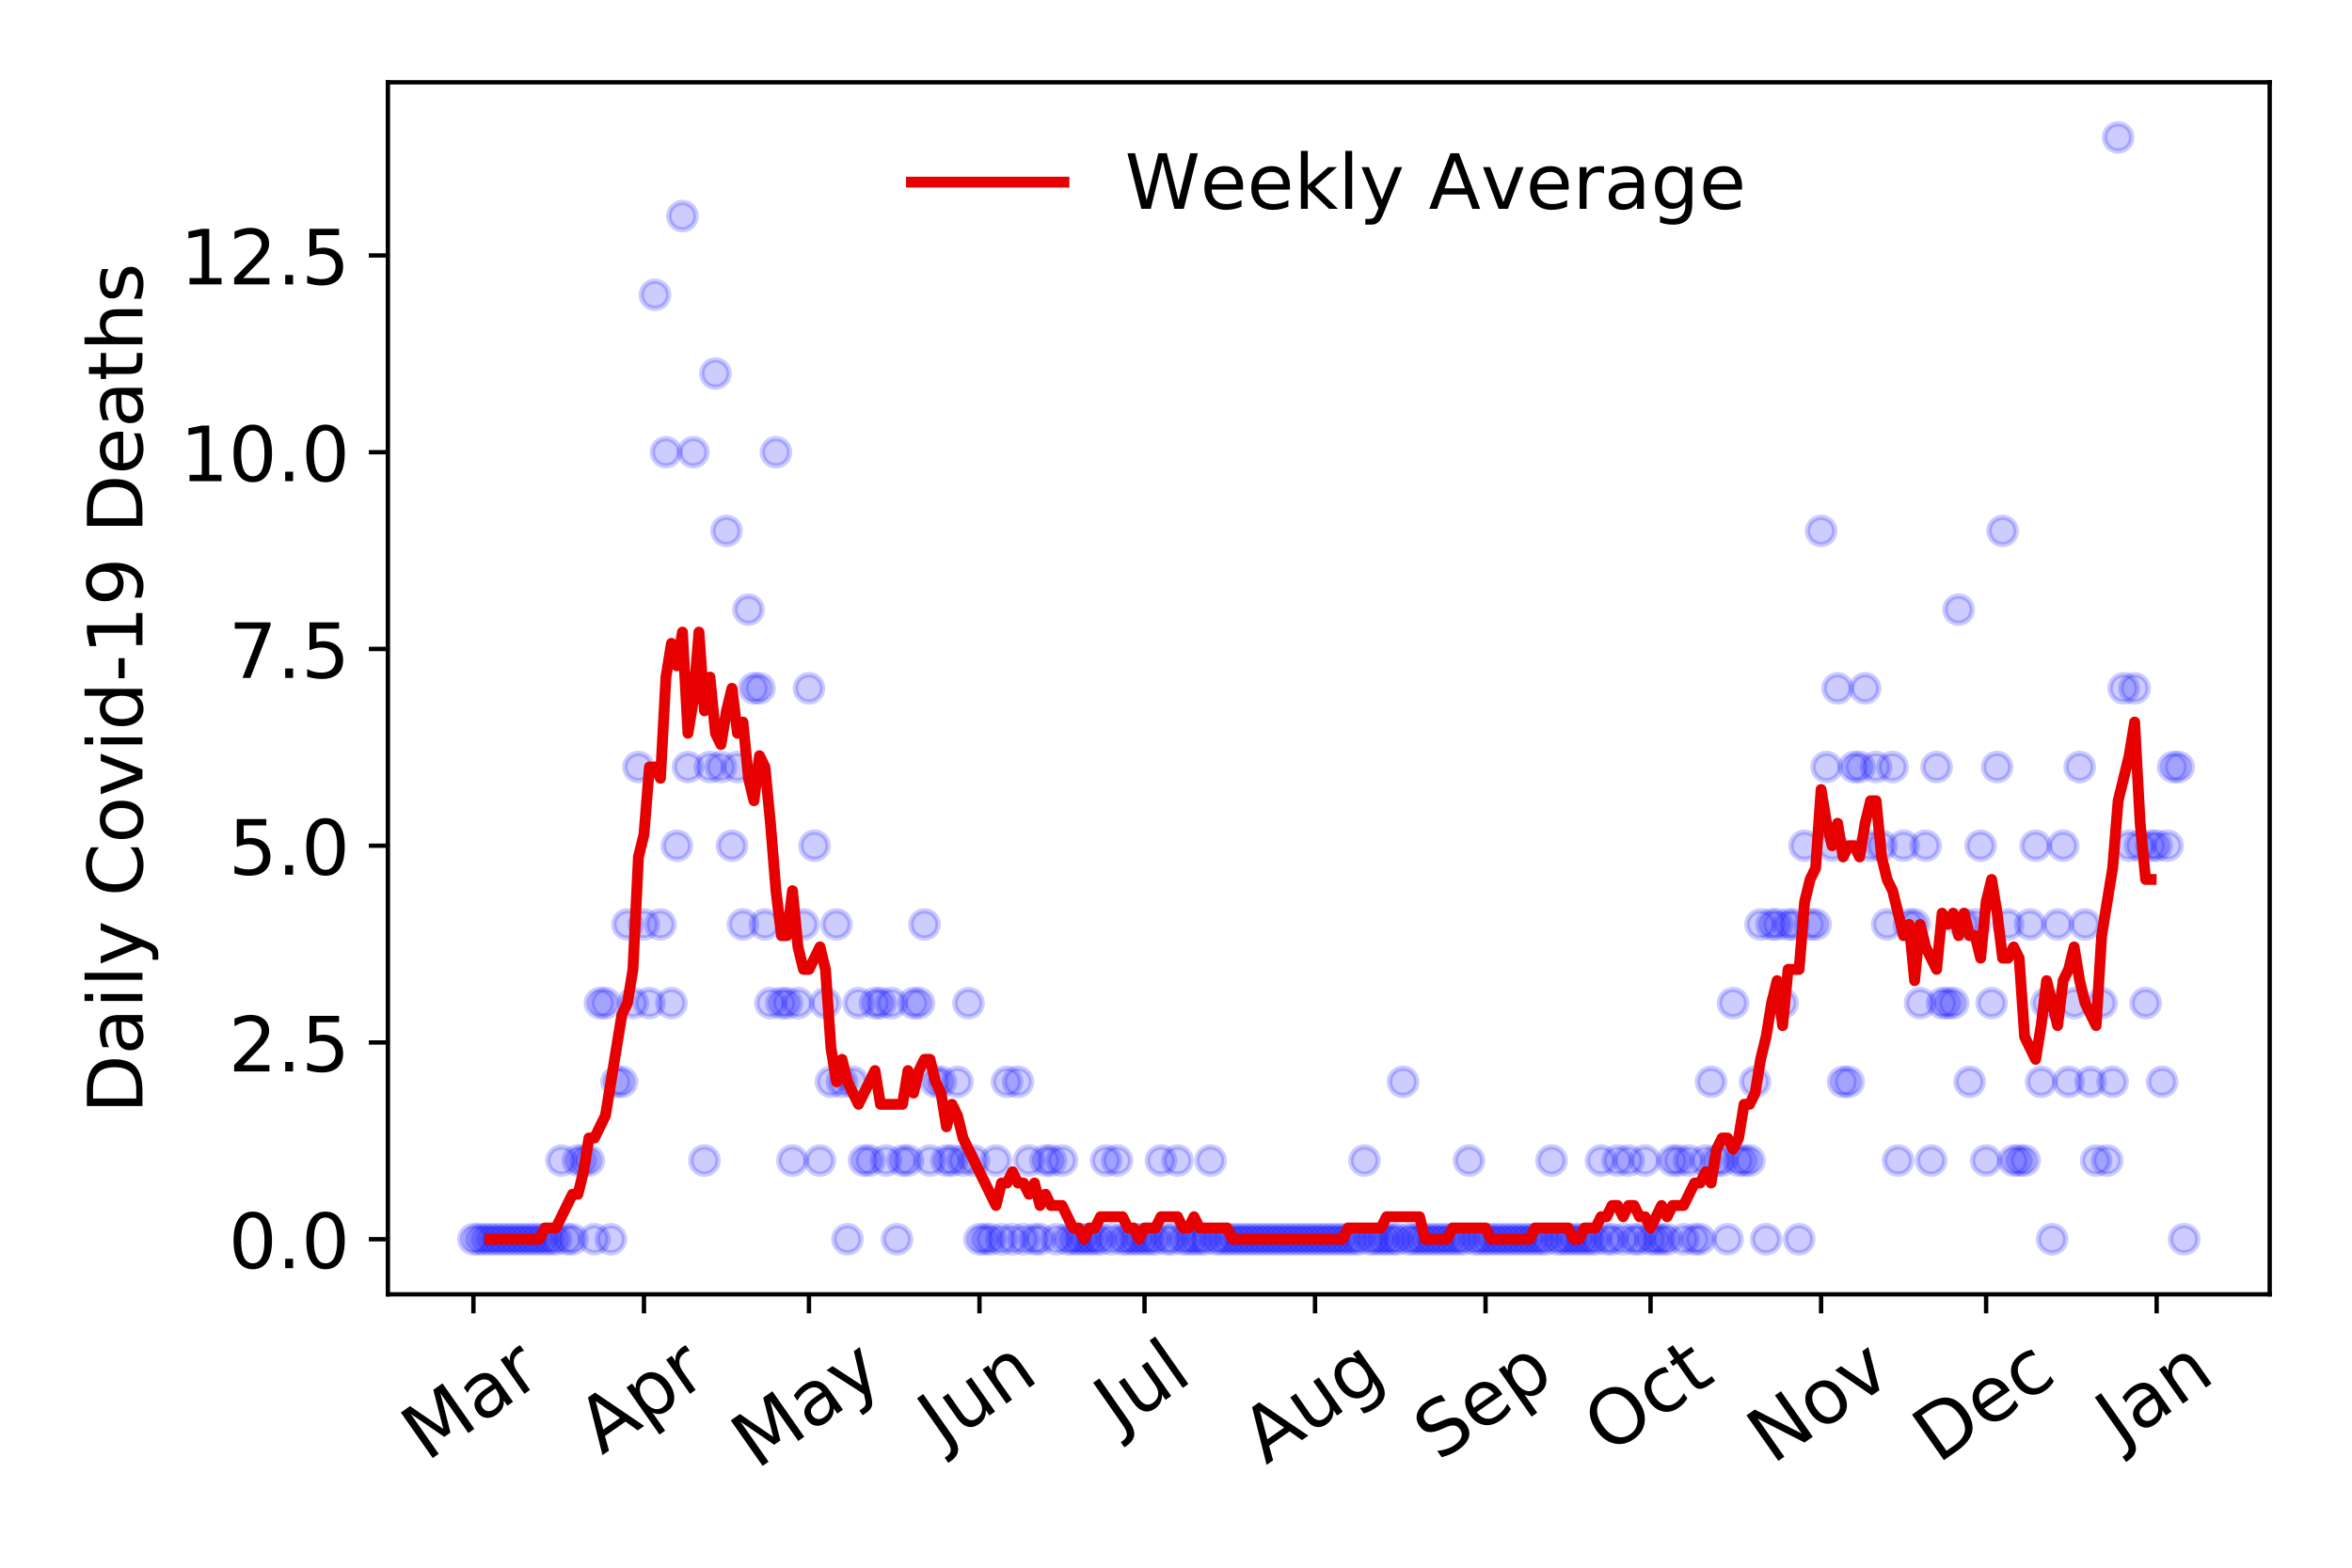 <?xml version="1.0" encoding="utf-8" standalone="no"?>
<!DOCTYPE svg PUBLIC "-//W3C//DTD SVG 1.1//EN"
  "http://www.w3.org/Graphics/SVG/1.1/DTD/svg11.dtd">
<!-- Created with matplotlib (https://matplotlib.org/) -->
<svg height="288pt" version="1.1" viewBox="0 0 432 288" width="432pt" xmlns="http://www.w3.org/2000/svg" xmlns:xlink="http://www.w3.org/1999/xlink">
 <defs>
  <style type="text/css">
*{stroke-linecap:butt;stroke-linejoin:round;}
  </style>
 </defs>
 <g id="figure_1">
  <g id="patch_1">
   <path d="M 0 288 
L 432 288 
L 432 0 
L 0 0 
z
" style="fill:#ffffff;"/>
  </g>
  <g id="axes_1">
   <g id="patch_2">
    <path d="M 71.245 237.778 
L 416.88 237.778 
L 416.88 15.12 
L 71.245 15.12 
z
" style="fill:#ffffff;"/>
   </g>
   <g id="matplotlib.axis_1">
    <g id="xtick_1">
     <g id="line2d_1">
      <defs>
       <path d="M 0 0 
L 0 3.5 
" id="ma9b105a8f9" style="stroke:#000000;stroke-width:0.8;"/>
      </defs>
      <g>
       <use style="stroke:#000000;stroke-width:0.8;" x="86.956" xlink:href="#ma9b105a8f9" y="237.778"/>
      </g>
     </g>
     <g id="text_1">
      <!-- Mar -->
      <defs>
       <path d="M 9.812 72.906 
L 24.516 72.906 
L 43.109 23.297 
L 61.812 72.906 
L 76.516 72.906 
L 76.516 0 
L 66.891 0 
L 66.891 64.016 
L 48.094 14.016 
L 38.188 14.016 
L 19.391 64.016 
L 19.391 0 
L 9.812 0 
z
" id="DejaVuSans-77"/>
       <path d="M 34.281 27.484 
Q 23.391 27.484 19.188 25 
Q 14.984 22.516 14.984 16.5 
Q 14.984 11.719 18.141 8.906 
Q 21.297 6.109 26.703 6.109 
Q 34.188 6.109 38.703 11.406 
Q 43.219 16.703 43.219 25.484 
L 43.219 27.484 
z
M 52.203 31.203 
L 52.203 0 
L 43.219 0 
L 43.219 8.297 
Q 40.141 3.328 35.547 0.953 
Q 30.953 -1.422 24.312 -1.422 
Q 15.922 -1.422 10.953 3.297 
Q 6 8.016 6 15.922 
Q 6 25.141 12.172 29.828 
Q 18.359 34.516 30.609 34.516 
L 43.219 34.516 
L 43.219 35.406 
Q 43.219 41.609 39.141 45 
Q 35.062 48.391 27.688 48.391 
Q 23 48.391 18.547 47.266 
Q 14.109 46.141 10.016 43.891 
L 10.016 52.203 
Q 14.938 54.109 19.578 55.047 
Q 24.219 56 28.609 56 
Q 40.484 56 46.344 49.844 
Q 52.203 43.703 52.203 31.203 
z
" id="DejaVuSans-97"/>
       <path d="M 41.109 46.297 
Q 39.594 47.172 37.812 47.578 
Q 36.031 48 33.891 48 
Q 26.266 48 22.188 43.047 
Q 18.109 38.094 18.109 28.812 
L 18.109 0 
L 9.078 0 
L 9.078 54.688 
L 18.109 54.688 
L 18.109 46.188 
Q 20.953 51.172 25.484 53.578 
Q 30.031 56 36.531 56 
Q 37.453 56 38.578 55.875 
Q 39.703 55.766 41.062 55.516 
z
" id="DejaVuSans-114"/>
      </defs>
      <g transform="translate(78.353 268.643)rotate(-35)scale(0.14 -0.14)">
       <use xlink:href="#DejaVuSans-77"/>
       <use x="86.279" xlink:href="#DejaVuSans-97"/>
       <use x="147.559" xlink:href="#DejaVuSans-114"/>
      </g>
     </g>
    </g>
    <g id="xtick_2">
     <g id="line2d_2">
      <g>
       <use style="stroke:#000000;stroke-width:0.8;" x="118.276" xlink:href="#ma9b105a8f9" y="237.778"/>
      </g>
     </g>
     <g id="text_2">
      <!-- Apr -->
      <defs>
       <path d="M 34.188 63.188 
L 20.797 26.906 
L 47.609 26.906 
z
M 28.609 72.906 
L 39.797 72.906 
L 67.578 0 
L 57.328 0 
L 50.688 18.703 
L 17.828 18.703 
L 11.188 0 
L 0.781 0 
z
" id="DejaVuSans-65"/>
       <path d="M 18.109 8.203 
L 18.109 -20.797 
L 9.078 -20.797 
L 9.078 54.688 
L 18.109 54.688 
L 18.109 46.391 
Q 20.953 51.266 25.266 53.625 
Q 29.594 56 35.594 56 
Q 45.562 56 51.781 48.094 
Q 58.016 40.188 58.016 27.297 
Q 58.016 14.406 51.781 6.484 
Q 45.562 -1.422 35.594 -1.422 
Q 29.594 -1.422 25.266 0.953 
Q 20.953 3.328 18.109 8.203 
z
M 48.688 27.297 
Q 48.688 37.203 44.609 42.844 
Q 40.531 48.484 33.406 48.484 
Q 26.266 48.484 22.188 42.844 
Q 18.109 37.203 18.109 27.297 
Q 18.109 17.391 22.188 11.75 
Q 26.266 6.109 33.406 6.109 
Q 40.531 6.109 44.609 11.75 
Q 48.688 17.391 48.688 27.297 
z
" id="DejaVuSans-112"/>
      </defs>
      <g transform="translate(110.572 267.384)rotate(-35)scale(0.14 -0.14)">
       <use xlink:href="#DejaVuSans-65"/>
       <use x="68.408" xlink:href="#DejaVuSans-112"/>
       <use x="131.885" xlink:href="#DejaVuSans-114"/>
      </g>
     </g>
    </g>
    <g id="xtick_3">
     <g id="line2d_3">
      <g>
       <use style="stroke:#000000;stroke-width:0.8;" x="148.586" xlink:href="#ma9b105a8f9" y="237.778"/>
      </g>
     </g>
     <g id="text_3">
      <!-- May -->
      <defs>
       <path d="M 32.172 -5.078 
Q 28.375 -14.844 24.75 -17.812 
Q 21.141 -20.797 15.094 -20.797 
L 7.906 -20.797 
L 7.906 -13.281 
L 13.188 -13.281 
Q 16.891 -13.281 18.938 -11.516 
Q 21 -9.766 23.484 -3.219 
L 25.094 0.875 
L 2.984 54.688 
L 12.5 54.688 
L 29.594 11.922 
L 46.688 54.688 
L 56.203 54.688 
z
" id="DejaVuSans-121"/>
      </defs>
      <g transform="translate(138.947 270.094)rotate(-35)scale(0.14 -0.14)">
       <use xlink:href="#DejaVuSans-77"/>
       <use x="86.279" xlink:href="#DejaVuSans-97"/>
       <use x="147.559" xlink:href="#DejaVuSans-121"/>
      </g>
     </g>
    </g>
    <g id="xtick_4">
     <g id="line2d_4">
      <g>
       <use style="stroke:#000000;stroke-width:0.8;" x="179.906" xlink:href="#ma9b105a8f9" y="237.778"/>
      </g>
     </g>
     <g id="text_4">
      <!-- Jun -->
      <defs>
       <path d="M 9.812 72.906 
L 19.672 72.906 
L 19.672 5.078 
Q 19.672 -8.109 14.672 -14.062 
Q 9.672 -20.016 -1.422 -20.016 
L -5.172 -20.016 
L -5.172 -11.719 
L -2.094 -11.719 
Q 4.438 -11.719 7.125 -8.047 
Q 9.812 -4.391 9.812 5.078 
z
" id="DejaVuSans-74"/>
       <path d="M 8.5 21.578 
L 8.5 54.688 
L 17.484 54.688 
L 17.484 21.922 
Q 17.484 14.156 20.5 10.266 
Q 23.531 6.391 29.594 6.391 
Q 36.859 6.391 41.078 11.031 
Q 45.312 15.672 45.312 23.688 
L 45.312 54.688 
L 54.297 54.688 
L 54.297 0 
L 45.312 0 
L 45.312 8.406 
Q 42.047 3.422 37.719 1 
Q 33.406 -1.422 27.688 -1.422 
Q 18.266 -1.422 13.375 4.438 
Q 8.5 10.297 8.5 21.578 
z
M 31.109 56 
z
" id="DejaVuSans-117"/>
       <path d="M 54.891 33.016 
L 54.891 0 
L 45.906 0 
L 45.906 32.719 
Q 45.906 40.484 42.875 44.328 
Q 39.844 48.188 33.797 48.188 
Q 26.516 48.188 22.312 43.547 
Q 18.109 38.922 18.109 30.906 
L 18.109 0 
L 9.078 0 
L 9.078 54.688 
L 18.109 54.688 
L 18.109 46.188 
Q 21.344 51.125 25.703 53.562 
Q 30.078 56 35.797 56 
Q 45.219 56 50.047 50.172 
Q 54.891 44.344 54.891 33.016 
z
" id="DejaVuSans-110"/>
      </defs>
      <g transform="translate(173.163 266.039)rotate(-35)scale(0.14 -0.14)">
       <use xlink:href="#DejaVuSans-74"/>
       <use x="29.492" xlink:href="#DejaVuSans-117"/>
       <use x="92.871" xlink:href="#DejaVuSans-110"/>
      </g>
     </g>
    </g>
    <g id="xtick_5">
     <g id="line2d_5">
      <g>
       <use style="stroke:#000000;stroke-width:0.8;" x="210.216" xlink:href="#ma9b105a8f9" y="237.778"/>
      </g>
     </g>
     <g id="text_5">
      <!-- Jul -->
      <defs>
       <path d="M 9.422 75.984 
L 18.406 75.984 
L 18.406 0 
L 9.422 0 
z
" id="DejaVuSans-108"/>
      </defs>
      <g transform="translate(205.514 263.181)rotate(-35)scale(0.14 -0.14)">
       <use xlink:href="#DejaVuSans-74"/>
       <use x="29.492" xlink:href="#DejaVuSans-117"/>
       <use x="92.871" xlink:href="#DejaVuSans-108"/>
      </g>
     </g>
    </g>
    <g id="xtick_6">
     <g id="line2d_6">
      <g>
       <use style="stroke:#000000;stroke-width:0.8;" x="241.537" xlink:href="#ma9b105a8f9" y="237.778"/>
      </g>
     </g>
     <g id="text_6">
      <!-- Aug -->
      <defs>
       <path d="M 45.406 27.984 
Q 45.406 37.75 41.375 43.109 
Q 37.359 48.484 30.078 48.484 
Q 22.859 48.484 18.828 43.109 
Q 14.797 37.75 14.797 27.984 
Q 14.797 18.266 18.828 12.891 
Q 22.859 7.516 30.078 7.516 
Q 37.359 7.516 41.375 12.891 
Q 45.406 18.266 45.406 27.984 
z
M 54.391 6.781 
Q 54.391 -7.172 48.188 -13.984 
Q 42 -20.797 29.203 -20.797 
Q 24.469 -20.797 20.266 -20.094 
Q 16.062 -19.391 12.109 -17.922 
L 12.109 -9.188 
Q 16.062 -11.328 19.922 -12.344 
Q 23.781 -13.375 27.781 -13.375 
Q 36.625 -13.375 41.016 -8.766 
Q 45.406 -4.156 45.406 5.172 
L 45.406 9.625 
Q 42.625 4.781 38.281 2.391 
Q 33.938 0 27.875 0 
Q 17.828 0 11.672 7.656 
Q 5.516 15.328 5.516 27.984 
Q 5.516 40.672 11.672 48.328 
Q 17.828 56 27.875 56 
Q 33.938 56 38.281 53.609 
Q 42.625 51.219 45.406 46.391 
L 45.406 54.688 
L 54.391 54.688 
z
" id="DejaVuSans-103"/>
      </defs>
      <g transform="translate(232.556 269.172)rotate(-35)scale(0.14 -0.14)">
       <use xlink:href="#DejaVuSans-65"/>
       <use x="68.408" xlink:href="#DejaVuSans-117"/>
       <use x="131.787" xlink:href="#DejaVuSans-103"/>
      </g>
     </g>
    </g>
    <g id="xtick_7">
     <g id="line2d_7">
      <g>
       <use style="stroke:#000000;stroke-width:0.8;" x="272.857" xlink:href="#ma9b105a8f9" y="237.778"/>
      </g>
     </g>
     <g id="text_7">
      <!-- Sep -->
      <defs>
       <path d="M 53.516 70.516 
L 53.516 60.891 
Q 47.906 63.578 42.922 64.891 
Q 37.938 66.219 33.297 66.219 
Q 25.25 66.219 20.875 63.094 
Q 16.5 59.969 16.5 54.203 
Q 16.5 49.359 19.406 46.891 
Q 22.312 44.438 30.422 42.922 
L 36.375 41.703 
Q 47.406 39.594 52.656 34.297 
Q 57.906 29 57.906 20.125 
Q 57.906 9.516 50.797 4.047 
Q 43.703 -1.422 29.984 -1.422 
Q 24.812 -1.422 18.969 -0.25 
Q 13.141 0.922 6.891 3.219 
L 6.891 13.375 
Q 12.891 10.016 18.656 8.297 
Q 24.422 6.594 29.984 6.594 
Q 38.422 6.594 43.016 9.906 
Q 47.609 13.234 47.609 19.391 
Q 47.609 24.75 44.312 27.781 
Q 41.016 30.812 33.5 32.328 
L 27.484 33.5 
Q 16.453 35.688 11.516 40.375 
Q 6.594 45.062 6.594 53.422 
Q 6.594 63.094 13.406 68.656 
Q 20.219 74.219 32.172 74.219 
Q 37.312 74.219 42.625 73.281 
Q 47.953 72.359 53.516 70.516 
z
" id="DejaVuSans-83"/>
       <path d="M 56.203 29.594 
L 56.203 25.203 
L 14.891 25.203 
Q 15.484 15.922 20.484 11.062 
Q 25.484 6.203 34.422 6.203 
Q 39.594 6.203 44.453 7.469 
Q 49.312 8.734 54.109 11.281 
L 54.109 2.781 
Q 49.266 0.734 44.188 -0.344 
Q 39.109 -1.422 33.891 -1.422 
Q 20.797 -1.422 13.156 6.188 
Q 5.516 13.812 5.516 26.812 
Q 5.516 40.234 12.766 48.109 
Q 20.016 56 32.328 56 
Q 43.359 56 49.781 48.891 
Q 56.203 41.797 56.203 29.594 
z
M 47.219 32.234 
Q 47.125 39.594 43.094 43.984 
Q 39.062 48.391 32.422 48.391 
Q 24.906 48.391 20.391 44.141 
Q 15.875 39.891 15.188 32.172 
z
" id="DejaVuSans-101"/>
      </defs>
      <g transform="translate(264.264 268.629)rotate(-35)scale(0.14 -0.14)">
       <use xlink:href="#DejaVuSans-83"/>
       <use x="63.477" xlink:href="#DejaVuSans-101"/>
       <use x="125" xlink:href="#DejaVuSans-112"/>
      </g>
     </g>
    </g>
    <g id="xtick_8">
     <g id="line2d_8">
      <g>
       <use style="stroke:#000000;stroke-width:0.8;" x="303.167" xlink:href="#ma9b105a8f9" y="237.778"/>
      </g>
     </g>
     <g id="text_8">
      <!-- Oct -->
      <defs>
       <path d="M 39.406 66.219 
Q 28.656 66.219 22.328 58.203 
Q 16.016 50.203 16.016 36.375 
Q 16.016 22.609 22.328 14.594 
Q 28.656 6.594 39.406 6.594 
Q 50.141 6.594 56.422 14.594 
Q 62.703 22.609 62.703 36.375 
Q 62.703 50.203 56.422 58.203 
Q 50.141 66.219 39.406 66.219 
z
M 39.406 74.219 
Q 54.734 74.219 63.906 63.938 
Q 73.094 53.656 73.094 36.375 
Q 73.094 19.141 63.906 8.859 
Q 54.734 -1.422 39.406 -1.422 
Q 24.031 -1.422 14.812 8.828 
Q 5.609 19.094 5.609 36.375 
Q 5.609 53.656 14.812 63.938 
Q 24.031 74.219 39.406 74.219 
z
" id="DejaVuSans-79"/>
       <path d="M 48.781 52.594 
L 48.781 44.188 
Q 44.969 46.297 41.141 47.344 
Q 37.312 48.391 33.406 48.391 
Q 24.656 48.391 19.812 42.844 
Q 14.984 37.312 14.984 27.297 
Q 14.984 17.281 19.812 11.734 
Q 24.656 6.203 33.406 6.203 
Q 37.312 6.203 41.141 7.25 
Q 44.969 8.297 48.781 10.406 
L 48.781 2.094 
Q 45.016 0.344 40.984 -0.531 
Q 36.969 -1.422 32.422 -1.422 
Q 20.062 -1.422 12.781 6.344 
Q 5.516 14.109 5.516 27.297 
Q 5.516 40.672 12.859 48.328 
Q 20.219 56 33.016 56 
Q 37.156 56 41.109 55.141 
Q 45.062 54.297 48.781 52.594 
z
" id="DejaVuSans-99"/>
       <path d="M 18.312 70.219 
L 18.312 54.688 
L 36.812 54.688 
L 36.812 47.703 
L 18.312 47.703 
L 18.312 18.016 
Q 18.312 11.328 20.141 9.422 
Q 21.969 7.516 27.594 7.516 
L 36.812 7.516 
L 36.812 0 
L 27.594 0 
Q 17.188 0 13.234 3.875 
Q 9.281 7.766 9.281 18.016 
L 9.281 47.703 
L 2.688 47.703 
L 2.688 54.688 
L 9.281 54.688 
L 9.281 70.219 
z
" id="DejaVuSans-116"/>
      </defs>
      <g transform="translate(295.468 267.377)rotate(-35)scale(0.14 -0.14)">
       <use xlink:href="#DejaVuSans-79"/>
       <use x="78.711" xlink:href="#DejaVuSans-99"/>
       <use x="133.691" xlink:href="#DejaVuSans-116"/>
      </g>
     </g>
    </g>
    <g id="xtick_9">
     <g id="line2d_9">
      <g>
       <use style="stroke:#000000;stroke-width:0.8;" x="334.487" xlink:href="#ma9b105a8f9" y="237.778"/>
      </g>
     </g>
     <g id="text_9">
      <!-- Nov -->
      <defs>
       <path d="M 9.812 72.906 
L 23.094 72.906 
L 55.422 11.922 
L 55.422 72.906 
L 64.984 72.906 
L 64.984 0 
L 51.703 0 
L 19.391 60.984 
L 19.391 0 
L 9.812 0 
z
" id="DejaVuSans-78"/>
       <path d="M 30.609 48.391 
Q 23.391 48.391 19.188 42.75 
Q 14.984 37.109 14.984 27.297 
Q 14.984 17.484 19.156 11.844 
Q 23.344 6.203 30.609 6.203 
Q 37.797 6.203 41.984 11.859 
Q 46.188 17.531 46.188 27.297 
Q 46.188 37.016 41.984 42.703 
Q 37.797 48.391 30.609 48.391 
z
M 30.609 56 
Q 42.328 56 49.016 48.375 
Q 55.719 40.766 55.719 27.297 
Q 55.719 13.875 49.016 6.219 
Q 42.328 -1.422 30.609 -1.422 
Q 18.844 -1.422 12.172 6.219 
Q 5.516 13.875 5.516 27.297 
Q 5.516 40.766 12.172 48.375 
Q 18.844 56 30.609 56 
z
" id="DejaVuSans-111"/>
       <path d="M 2.984 54.688 
L 12.5 54.688 
L 29.594 8.797 
L 46.688 54.688 
L 56.203 54.688 
L 35.688 0 
L 23.484 0 
z
" id="DejaVuSans-118"/>
      </defs>
      <g transform="translate(325.511 269.166)rotate(-35)scale(0.14 -0.14)">
       <use xlink:href="#DejaVuSans-78"/>
       <use x="74.805" xlink:href="#DejaVuSans-111"/>
       <use x="135.986" xlink:href="#DejaVuSans-118"/>
      </g>
     </g>
    </g>
    <g id="xtick_10">
     <g id="line2d_10">
      <g>
       <use style="stroke:#000000;stroke-width:0.8;" x="364.797" xlink:href="#ma9b105a8f9" y="237.778"/>
      </g>
     </g>
     <g id="text_10">
      <!-- Dec -->
      <defs>
       <path d="M 19.672 64.797 
L 19.672 8.109 
L 31.594 8.109 
Q 46.688 8.109 53.688 14.938 
Q 60.688 21.781 60.688 36.531 
Q 60.688 51.172 53.688 57.984 
Q 46.688 64.797 31.594 64.797 
z
M 9.812 72.906 
L 30.078 72.906 
Q 51.266 72.906 61.172 64.094 
Q 71.094 55.281 71.094 36.531 
Q 71.094 17.672 61.125 8.828 
Q 51.172 0 30.078 0 
L 9.812 0 
z
" id="DejaVuSans-68"/>
      </defs>
      <g transform="translate(355.917 269.032)rotate(-35)scale(0.14 -0.14)">
       <use xlink:href="#DejaVuSans-68"/>
       <use x="77.002" xlink:href="#DejaVuSans-101"/>
       <use x="138.525" xlink:href="#DejaVuSans-99"/>
      </g>
     </g>
    </g>
    <g id="xtick_11">
     <g id="line2d_11">
      <g>
       <use style="stroke:#000000;stroke-width:0.8;" x="396.118" xlink:href="#ma9b105a8f9" y="237.778"/>
      </g>
     </g>
     <g id="text_11">
      <!-- Jan -->
      <g transform="translate(389.494 265.871)rotate(-35)scale(0.14 -0.14)">
       <use xlink:href="#DejaVuSans-74"/>
       <use x="29.492" xlink:href="#DejaVuSans-97"/>
       <use x="90.771" xlink:href="#DejaVuSans-110"/>
      </g>
     </g>
    </g>
   </g>
   <g id="matplotlib.axis_2">
    <g id="ytick_1">
     <g id="line2d_12">
      <defs>
       <path d="M 0 0 
L -3.5 0 
" id="m45f2b1bd77" style="stroke:#000000;stroke-width:0.8;"/>
      </defs>
      <g>
       <use style="stroke:#000000;stroke-width:0.8;" x="71.245" xlink:href="#m45f2b1bd77" y="227.657"/>
      </g>
     </g>
     <g id="text_12">
      <!-- 0.0 -->
      <defs>
       <path d="M 31.781 66.406 
Q 24.172 66.406 20.328 58.906 
Q 16.5 51.422 16.5 36.375 
Q 16.5 21.391 20.328 13.891 
Q 24.172 6.391 31.781 6.391 
Q 39.453 6.391 43.281 13.891 
Q 47.125 21.391 47.125 36.375 
Q 47.125 51.422 43.281 58.906 
Q 39.453 66.406 31.781 66.406 
z
M 31.781 74.219 
Q 44.047 74.219 50.516 64.516 
Q 56.984 54.828 56.984 36.375 
Q 56.984 17.969 50.516 8.266 
Q 44.047 -1.422 31.781 -1.422 
Q 19.531 -1.422 13.062 8.266 
Q 6.594 17.969 6.594 36.375 
Q 6.594 54.828 13.062 64.516 
Q 19.531 74.219 31.781 74.219 
z
" id="DejaVuSans-48"/>
       <path d="M 10.688 12.406 
L 21 12.406 
L 21 0 
L 10.688 0 
z
" id="DejaVuSans-46"/>
      </defs>
      <g transform="translate(41.981 232.976)scale(0.14 -0.14)">
       <use xlink:href="#DejaVuSans-48"/>
       <use x="63.623" xlink:href="#DejaVuSans-46"/>
       <use x="95.41" xlink:href="#DejaVuSans-48"/>
      </g>
     </g>
    </g>
    <g id="ytick_2">
     <g id="line2d_13">
      <g>
       <use style="stroke:#000000;stroke-width:0.8;" x="71.245" xlink:href="#m45f2b1bd77" y="191.512"/>
      </g>
     </g>
     <g id="text_13">
      <!-- 2.5 -->
      <defs>
       <path d="M 19.188 8.297 
L 53.609 8.297 
L 53.609 0 
L 7.328 0 
L 7.328 8.297 
Q 12.938 14.109 22.625 23.891 
Q 32.328 33.688 34.812 36.531 
Q 39.547 41.844 41.422 45.531 
Q 43.312 49.219 43.312 52.781 
Q 43.312 58.594 39.234 62.25 
Q 35.156 65.922 28.609 65.922 
Q 23.969 65.922 18.812 64.312 
Q 13.672 62.703 7.812 59.422 
L 7.812 69.391 
Q 13.766 71.781 18.938 73 
Q 24.125 74.219 28.422 74.219 
Q 39.75 74.219 46.484 68.547 
Q 53.219 62.891 53.219 53.422 
Q 53.219 48.922 51.531 44.891 
Q 49.859 40.875 45.406 35.406 
Q 44.188 33.984 37.641 27.219 
Q 31.109 20.453 19.188 8.297 
z
" id="DejaVuSans-50"/>
       <path d="M 10.797 72.906 
L 49.516 72.906 
L 49.516 64.594 
L 19.828 64.594 
L 19.828 46.734 
Q 21.969 47.469 24.109 47.828 
Q 26.266 48.188 28.422 48.188 
Q 40.625 48.188 47.75 41.5 
Q 54.891 34.812 54.891 23.391 
Q 54.891 11.625 47.562 5.094 
Q 40.234 -1.422 26.906 -1.422 
Q 22.312 -1.422 17.547 -0.641 
Q 12.797 0.141 7.719 1.703 
L 7.719 11.625 
Q 12.109 9.234 16.797 8.062 
Q 21.484 6.891 26.703 6.891 
Q 35.156 6.891 40.078 11.328 
Q 45.016 15.766 45.016 23.391 
Q 45.016 31 40.078 35.438 
Q 35.156 39.891 26.703 39.891 
Q 22.75 39.891 18.812 39.016 
Q 14.891 38.141 10.797 36.281 
z
" id="DejaVuSans-53"/>
      </defs>
      <g transform="translate(41.981 196.83)scale(0.14 -0.14)">
       <use xlink:href="#DejaVuSans-50"/>
       <use x="63.623" xlink:href="#DejaVuSans-46"/>
       <use x="95.41" xlink:href="#DejaVuSans-53"/>
      </g>
     </g>
    </g>
    <g id="ytick_3">
     <g id="line2d_14">
      <g>
       <use style="stroke:#000000;stroke-width:0.8;" x="71.245" xlink:href="#m45f2b1bd77" y="155.366"/>
      </g>
     </g>
     <g id="text_14">
      <!-- 5.0 -->
      <g transform="translate(41.981 160.685)scale(0.14 -0.14)">
       <use xlink:href="#DejaVuSans-53"/>
       <use x="63.623" xlink:href="#DejaVuSans-46"/>
       <use x="95.41" xlink:href="#DejaVuSans-48"/>
      </g>
     </g>
    </g>
    <g id="ytick_4">
     <g id="line2d_15">
      <g>
       <use style="stroke:#000000;stroke-width:0.8;" x="71.245" xlink:href="#m45f2b1bd77" y="119.22"/>
      </g>
     </g>
     <g id="text_15">
      <!-- 7.5 -->
      <defs>
       <path d="M 8.203 72.906 
L 55.078 72.906 
L 55.078 68.703 
L 28.609 0 
L 18.312 0 
L 43.219 64.594 
L 8.203 64.594 
z
" id="DejaVuSans-55"/>
      </defs>
      <g transform="translate(41.981 124.539)scale(0.14 -0.14)">
       <use xlink:href="#DejaVuSans-55"/>
       <use x="63.623" xlink:href="#DejaVuSans-46"/>
       <use x="95.41" xlink:href="#DejaVuSans-53"/>
      </g>
     </g>
    </g>
    <g id="ytick_5">
     <g id="line2d_16">
      <g>
       <use style="stroke:#000000;stroke-width:0.8;" x="71.245" xlink:href="#m45f2b1bd77" y="83.074"/>
      </g>
     </g>
     <g id="text_16">
      <!-- 10.0 -->
      <defs>
       <path d="M 12.406 8.297 
L 28.516 8.297 
L 28.516 63.922 
L 10.984 60.406 
L 10.984 69.391 
L 28.422 72.906 
L 38.281 72.906 
L 38.281 8.297 
L 54.391 8.297 
L 54.391 0 
L 12.406 0 
z
" id="DejaVuSans-49"/>
      </defs>
      <g transform="translate(33.073 88.393)scale(0.14 -0.14)">
       <use xlink:href="#DejaVuSans-49"/>
       <use x="63.623" xlink:href="#DejaVuSans-48"/>
       <use x="127.246" xlink:href="#DejaVuSans-46"/>
       <use x="159.033" xlink:href="#DejaVuSans-48"/>
      </g>
     </g>
    </g>
    <g id="ytick_6">
     <g id="line2d_17">
      <g>
       <use style="stroke:#000000;stroke-width:0.8;" x="71.245" xlink:href="#m45f2b1bd77" y="46.928"/>
      </g>
     </g>
     <g id="text_17">
      <!-- 12.5 -->
      <g transform="translate(33.073 52.247)scale(0.14 -0.14)">
       <use xlink:href="#DejaVuSans-49"/>
       <use x="63.623" xlink:href="#DejaVuSans-50"/>
       <use x="127.246" xlink:href="#DejaVuSans-46"/>
       <use x="159.033" xlink:href="#DejaVuSans-53"/>
      </g>
     </g>
    </g>
    <g id="text_18">
     <!-- Daily Covid-19 Deaths -->
     <defs>
      <path d="M 9.422 54.688 
L 18.406 54.688 
L 18.406 0 
L 9.422 0 
z
M 9.422 75.984 
L 18.406 75.984 
L 18.406 64.594 
L 9.422 64.594 
z
" id="DejaVuSans-105"/>
      <path id="DejaVuSans-32"/>
      <path d="M 64.406 67.281 
L 64.406 56.891 
Q 59.422 61.531 53.781 63.812 
Q 48.141 66.109 41.797 66.109 
Q 29.297 66.109 22.656 58.469 
Q 16.016 50.828 16.016 36.375 
Q 16.016 21.969 22.656 14.328 
Q 29.297 6.688 41.797 6.688 
Q 48.141 6.688 53.781 8.984 
Q 59.422 11.281 64.406 15.922 
L 64.406 5.609 
Q 59.234 2.094 53.438 0.328 
Q 47.656 -1.422 41.219 -1.422 
Q 24.656 -1.422 15.125 8.703 
Q 5.609 18.844 5.609 36.375 
Q 5.609 53.953 15.125 64.078 
Q 24.656 74.219 41.219 74.219 
Q 47.75 74.219 53.531 72.484 
Q 59.328 70.75 64.406 67.281 
z
" id="DejaVuSans-67"/>
      <path d="M 45.406 46.391 
L 45.406 75.984 
L 54.391 75.984 
L 54.391 0 
L 45.406 0 
L 45.406 8.203 
Q 42.578 3.328 38.25 0.953 
Q 33.938 -1.422 27.875 -1.422 
Q 17.969 -1.422 11.734 6.484 
Q 5.516 14.406 5.516 27.297 
Q 5.516 40.188 11.734 48.094 
Q 17.969 56 27.875 56 
Q 33.938 56 38.25 53.625 
Q 42.578 51.266 45.406 46.391 
z
M 14.797 27.297 
Q 14.797 17.391 18.875 11.75 
Q 22.953 6.109 30.078 6.109 
Q 37.203 6.109 41.297 11.75 
Q 45.406 17.391 45.406 27.297 
Q 45.406 37.203 41.297 42.844 
Q 37.203 48.484 30.078 48.484 
Q 22.953 48.484 18.875 42.844 
Q 14.797 37.203 14.797 27.297 
z
" id="DejaVuSans-100"/>
      <path d="M 4.891 31.391 
L 31.203 31.391 
L 31.203 23.391 
L 4.891 23.391 
z
" id="DejaVuSans-45"/>
      <path d="M 10.984 1.516 
L 10.984 10.5 
Q 14.703 8.734 18.5 7.812 
Q 22.312 6.891 25.984 6.891 
Q 35.75 6.891 40.891 13.453 
Q 46.047 20.016 46.781 33.406 
Q 43.953 29.203 39.594 26.953 
Q 35.25 24.703 29.984 24.703 
Q 19.047 24.703 12.672 31.312 
Q 6.297 37.938 6.297 49.422 
Q 6.297 60.641 12.938 67.422 
Q 19.578 74.219 30.609 74.219 
Q 43.266 74.219 49.922 64.516 
Q 56.594 54.828 56.594 36.375 
Q 56.594 19.141 48.406 8.859 
Q 40.234 -1.422 26.422 -1.422 
Q 22.703 -1.422 18.891 -0.688 
Q 15.094 0.047 10.984 1.516 
z
M 30.609 32.422 
Q 37.25 32.422 41.125 36.953 
Q 45.016 41.5 45.016 49.422 
Q 45.016 57.281 41.125 61.844 
Q 37.25 66.406 30.609 66.406 
Q 23.969 66.406 20.094 61.844 
Q 16.219 57.281 16.219 49.422 
Q 16.219 41.5 20.094 36.953 
Q 23.969 32.422 30.609 32.422 
z
" id="DejaVuSans-57"/>
      <path d="M 54.891 33.016 
L 54.891 0 
L 45.906 0 
L 45.906 32.719 
Q 45.906 40.484 42.875 44.328 
Q 39.844 48.188 33.797 48.188 
Q 26.516 48.188 22.312 43.547 
Q 18.109 38.922 18.109 30.906 
L 18.109 0 
L 9.078 0 
L 9.078 75.984 
L 18.109 75.984 
L 18.109 46.188 
Q 21.344 51.125 25.703 53.562 
Q 30.078 56 35.797 56 
Q 45.219 56 50.047 50.172 
Q 54.891 44.344 54.891 33.016 
z
" id="DejaVuSans-104"/>
      <path d="M 44.281 53.078 
L 44.281 44.578 
Q 40.484 46.531 36.375 47.5 
Q 32.281 48.484 27.875 48.484 
Q 21.188 48.484 17.844 46.438 
Q 14.5 44.391 14.5 40.281 
Q 14.5 37.156 16.891 35.375 
Q 19.281 33.594 26.516 31.984 
L 29.594 31.297 
Q 39.156 29.25 43.188 25.516 
Q 47.219 21.781 47.219 15.094 
Q 47.219 7.469 41.188 3.016 
Q 35.156 -1.422 24.609 -1.422 
Q 20.219 -1.422 15.453 -0.562 
Q 10.688 0.297 5.422 2 
L 5.422 11.281 
Q 10.406 8.688 15.234 7.391 
Q 20.062 6.109 24.812 6.109 
Q 31.156 6.109 34.562 8.281 
Q 37.984 10.453 37.984 14.406 
Q 37.984 18.062 35.516 20.016 
Q 33.062 21.969 24.703 23.781 
L 21.578 24.516 
Q 13.234 26.266 9.516 29.906 
Q 5.812 33.547 5.812 39.891 
Q 5.812 47.609 11.281 51.797 
Q 16.75 56 26.812 56 
Q 31.781 56 36.172 55.266 
Q 40.578 54.547 44.281 53.078 
z
" id="DejaVuSans-115"/>
     </defs>
     <g transform="translate(26.162 204.56)rotate(-90)scale(0.14 -0.14)">
      <use xlink:href="#DejaVuSans-68"/>
      <use x="77.002" xlink:href="#DejaVuSans-97"/>
      <use x="138.281" xlink:href="#DejaVuSans-105"/>
      <use x="166.064" xlink:href="#DejaVuSans-108"/>
      <use x="193.848" xlink:href="#DejaVuSans-121"/>
      <use x="253.027" xlink:href="#DejaVuSans-32"/>
      <use x="284.814" xlink:href="#DejaVuSans-67"/>
      <use x="354.639" xlink:href="#DejaVuSans-111"/>
      <use x="415.82" xlink:href="#DejaVuSans-118"/>
      <use x="475" xlink:href="#DejaVuSans-105"/>
      <use x="502.783" xlink:href="#DejaVuSans-100"/>
      <use x="566.26" xlink:href="#DejaVuSans-45"/>
      <use x="602.344" xlink:href="#DejaVuSans-49"/>
      <use x="665.967" xlink:href="#DejaVuSans-57"/>
      <use x="729.59" xlink:href="#DejaVuSans-32"/>
      <use x="761.377" xlink:href="#DejaVuSans-68"/>
      <use x="838.379" xlink:href="#DejaVuSans-101"/>
      <use x="899.902" xlink:href="#DejaVuSans-97"/>
      <use x="961.182" xlink:href="#DejaVuSans-116"/>
      <use x="1000.391" xlink:href="#DejaVuSans-104"/>
      <use x="1063.77" xlink:href="#DejaVuSans-115"/>
     </g>
    </g>
   </g>
   <g id="line2d_18">
    <defs>
     <path d="M 0 2.5 
C 0.663 2.5 1.299 2.237 1.768 1.768 
C 2.237 1.299 2.5 0.663 2.5 0 
C 2.5 -0.663 2.237 -1.299 1.768 -1.768 
C 1.299 -2.237 0.663 -2.5 0 -2.5 
C -0.663 -2.5 -1.299 -2.237 -1.768 -1.768 
C -2.237 -1.299 -2.5 -0.663 -2.5 0 
C -2.5 0.663 -2.237 1.299 -1.768 1.768 
C -1.299 2.237 -0.663 2.5 0 2.5 
z
" id="m9937c16fc5" style="stroke:#0000ff;stroke-opacity:0.2;"/>
    </defs>
    <g clip-path="url(#p6c9a7574bb)">
     <use style="fill:#0000ff;fill-opacity:0.2;stroke:#0000ff;stroke-opacity:0.2;" x="86.956" xlink:href="#m9937c16fc5" y="227.657"/>
     <use style="fill:#0000ff;fill-opacity:0.2;stroke:#0000ff;stroke-opacity:0.2;" x="87.966" xlink:href="#m9937c16fc5" y="227.657"/>
     <use style="fill:#0000ff;fill-opacity:0.2;stroke:#0000ff;stroke-opacity:0.2;" x="88.976" xlink:href="#m9937c16fc5" y="227.657"/>
     <use style="fill:#0000ff;fill-opacity:0.2;stroke:#0000ff;stroke-opacity:0.2;" x="89.987" xlink:href="#m9937c16fc5" y="227.657"/>
     <use style="fill:#0000ff;fill-opacity:0.2;stroke:#0000ff;stroke-opacity:0.2;" x="90.997" xlink:href="#m9937c16fc5" y="227.657"/>
     <use style="fill:#0000ff;fill-opacity:0.2;stroke:#0000ff;stroke-opacity:0.2;" x="92.007" xlink:href="#m9937c16fc5" y="227.657"/>
     <use style="fill:#0000ff;fill-opacity:0.2;stroke:#0000ff;stroke-opacity:0.2;" x="93.018" xlink:href="#m9937c16fc5" y="227.657"/>
     <use style="fill:#0000ff;fill-opacity:0.2;stroke:#0000ff;stroke-opacity:0.2;" x="94.028" xlink:href="#m9937c16fc5" y="227.657"/>
     <use style="fill:#0000ff;fill-opacity:0.2;stroke:#0000ff;stroke-opacity:0.2;" x="95.038" xlink:href="#m9937c16fc5" y="227.657"/>
     <use style="fill:#0000ff;fill-opacity:0.2;stroke:#0000ff;stroke-opacity:0.2;" x="96.049" xlink:href="#m9937c16fc5" y="227.657"/>
     <use style="fill:#0000ff;fill-opacity:0.2;stroke:#0000ff;stroke-opacity:0.2;" x="97.059" xlink:href="#m9937c16fc5" y="227.657"/>
     <use style="fill:#0000ff;fill-opacity:0.2;stroke:#0000ff;stroke-opacity:0.2;" x="98.069" xlink:href="#m9937c16fc5" y="227.657"/>
     <use style="fill:#0000ff;fill-opacity:0.2;stroke:#0000ff;stroke-opacity:0.2;" x="99.08" xlink:href="#m9937c16fc5" y="227.657"/>
     <use style="fill:#0000ff;fill-opacity:0.2;stroke:#0000ff;stroke-opacity:0.2;" x="100.09" xlink:href="#m9937c16fc5" y="227.657"/>
     <use style="fill:#0000ff;fill-opacity:0.2;stroke:#0000ff;stroke-opacity:0.2;" x="101.1" xlink:href="#m9937c16fc5" y="227.657"/>
     <use style="fill:#0000ff;fill-opacity:0.2;stroke:#0000ff;stroke-opacity:0.2;" x="102.111" xlink:href="#m9937c16fc5" y="227.657"/>
     <use style="fill:#0000ff;fill-opacity:0.2;stroke:#0000ff;stroke-opacity:0.2;" x="103.121" xlink:href="#m9937c16fc5" y="213.199"/>
     <use style="fill:#0000ff;fill-opacity:0.2;stroke:#0000ff;stroke-opacity:0.2;" x="104.131" xlink:href="#m9937c16fc5" y="227.657"/>
     <use style="fill:#0000ff;fill-opacity:0.2;stroke:#0000ff;stroke-opacity:0.2;" x="105.142" xlink:href="#m9937c16fc5" y="227.657"/>
     <use style="fill:#0000ff;fill-opacity:0.2;stroke:#0000ff;stroke-opacity:0.2;" x="106.152" xlink:href="#m9937c16fc5" y="213.199"/>
     <use style="fill:#0000ff;fill-opacity:0.2;stroke:#0000ff;stroke-opacity:0.2;" x="107.162" xlink:href="#m9937c16fc5" y="213.199"/>
     <use style="fill:#0000ff;fill-opacity:0.2;stroke:#0000ff;stroke-opacity:0.2;" x="108.173" xlink:href="#m9937c16fc5" y="213.199"/>
     <use style="fill:#0000ff;fill-opacity:0.2;stroke:#0000ff;stroke-opacity:0.2;" x="109.183" xlink:href="#m9937c16fc5" y="227.657"/>
     <use style="fill:#0000ff;fill-opacity:0.2;stroke:#0000ff;stroke-opacity:0.2;" x="110.193" xlink:href="#m9937c16fc5" y="184.282"/>
     <use style="fill:#0000ff;fill-opacity:0.2;stroke:#0000ff;stroke-opacity:0.2;" x="111.204" xlink:href="#m9937c16fc5" y="184.282"/>
     <use style="fill:#0000ff;fill-opacity:0.2;stroke:#0000ff;stroke-opacity:0.2;" x="112.214" xlink:href="#m9937c16fc5" y="227.657"/>
     <use style="fill:#0000ff;fill-opacity:0.2;stroke:#0000ff;stroke-opacity:0.2;" x="113.224" xlink:href="#m9937c16fc5" y="198.741"/>
     <use style="fill:#0000ff;fill-opacity:0.2;stroke:#0000ff;stroke-opacity:0.2;" x="114.235" xlink:href="#m9937c16fc5" y="198.741"/>
     <use style="fill:#0000ff;fill-opacity:0.2;stroke:#0000ff;stroke-opacity:0.2;" x="115.245" xlink:href="#m9937c16fc5" y="169.824"/>
     <use style="fill:#0000ff;fill-opacity:0.2;stroke:#0000ff;stroke-opacity:0.2;" x="116.255" xlink:href="#m9937c16fc5" y="184.282"/>
     <use style="fill:#0000ff;fill-opacity:0.2;stroke:#0000ff;stroke-opacity:0.2;" x="117.266" xlink:href="#m9937c16fc5" y="140.907"/>
     <use style="fill:#0000ff;fill-opacity:0.2;stroke:#0000ff;stroke-opacity:0.2;" x="118.276" xlink:href="#m9937c16fc5" y="169.824"/>
     <use style="fill:#0000ff;fill-opacity:0.2;stroke:#0000ff;stroke-opacity:0.2;" x="119.286" xlink:href="#m9937c16fc5" y="184.282"/>
     <use style="fill:#0000ff;fill-opacity:0.2;stroke:#0000ff;stroke-opacity:0.2;" x="120.297" xlink:href="#m9937c16fc5" y="54.157"/>
     <use style="fill:#0000ff;fill-opacity:0.2;stroke:#0000ff;stroke-opacity:0.2;" x="121.307" xlink:href="#m9937c16fc5" y="169.824"/>
     <use style="fill:#0000ff;fill-opacity:0.2;stroke:#0000ff;stroke-opacity:0.2;" x="122.317" xlink:href="#m9937c16fc5" y="83.074"/>
     <use style="fill:#0000ff;fill-opacity:0.2;stroke:#0000ff;stroke-opacity:0.2;" x="123.328" xlink:href="#m9937c16fc5" y="184.282"/>
     <use style="fill:#0000ff;fill-opacity:0.2;stroke:#0000ff;stroke-opacity:0.2;" x="124.338" xlink:href="#m9937c16fc5" y="155.366"/>
     <use style="fill:#0000ff;fill-opacity:0.2;stroke:#0000ff;stroke-opacity:0.2;" x="125.348" xlink:href="#m9937c16fc5" y="39.699"/>
     <use style="fill:#0000ff;fill-opacity:0.2;stroke:#0000ff;stroke-opacity:0.2;" x="126.359" xlink:href="#m9937c16fc5" y="140.907"/>
     <use style="fill:#0000ff;fill-opacity:0.2;stroke:#0000ff;stroke-opacity:0.2;" x="127.369" xlink:href="#m9937c16fc5" y="83.074"/>
     <use style="fill:#0000ff;fill-opacity:0.2;stroke:#0000ff;stroke-opacity:0.2;" x="128.379" xlink:href="#m9937c16fc5" y="126.449"/>
     <use style="fill:#0000ff;fill-opacity:0.2;stroke:#0000ff;stroke-opacity:0.2;" x="129.39" xlink:href="#m9937c16fc5" y="213.199"/>
     <use style="fill:#0000ff;fill-opacity:0.2;stroke:#0000ff;stroke-opacity:0.2;" x="130.4" xlink:href="#m9937c16fc5" y="140.907"/>
     <use style="fill:#0000ff;fill-opacity:0.2;stroke:#0000ff;stroke-opacity:0.2;" x="131.41" xlink:href="#m9937c16fc5" y="68.616"/>
     <use style="fill:#0000ff;fill-opacity:0.2;stroke:#0000ff;stroke-opacity:0.2;" x="132.421" xlink:href="#m9937c16fc5" y="140.907"/>
     <use style="fill:#0000ff;fill-opacity:0.2;stroke:#0000ff;stroke-opacity:0.2;" x="133.431" xlink:href="#m9937c16fc5" y="97.532"/>
     <use style="fill:#0000ff;fill-opacity:0.2;stroke:#0000ff;stroke-opacity:0.2;" x="134.441" xlink:href="#m9937c16fc5" y="155.366"/>
     <use style="fill:#0000ff;fill-opacity:0.2;stroke:#0000ff;stroke-opacity:0.2;" x="135.452" xlink:href="#m9937c16fc5" y="140.907"/>
     <use style="fill:#0000ff;fill-opacity:0.2;stroke:#0000ff;stroke-opacity:0.2;" x="136.462" xlink:href="#m9937c16fc5" y="169.824"/>
     <use style="fill:#0000ff;fill-opacity:0.2;stroke:#0000ff;stroke-opacity:0.2;" x="137.472" xlink:href="#m9937c16fc5" y="111.991"/>
     <use style="fill:#0000ff;fill-opacity:0.2;stroke:#0000ff;stroke-opacity:0.2;" x="138.483" xlink:href="#m9937c16fc5" y="126.449"/>
     <use style="fill:#0000ff;fill-opacity:0.2;stroke:#0000ff;stroke-opacity:0.2;" x="139.493" xlink:href="#m9937c16fc5" y="126.449"/>
     <use style="fill:#0000ff;fill-opacity:0.2;stroke:#0000ff;stroke-opacity:0.2;" x="140.503" xlink:href="#m9937c16fc5" y="169.824"/>
     <use style="fill:#0000ff;fill-opacity:0.2;stroke:#0000ff;stroke-opacity:0.2;" x="141.514" xlink:href="#m9937c16fc5" y="184.282"/>
     <use style="fill:#0000ff;fill-opacity:0.2;stroke:#0000ff;stroke-opacity:0.2;" x="142.524" xlink:href="#m9937c16fc5" y="83.074"/>
     <use style="fill:#0000ff;fill-opacity:0.2;stroke:#0000ff;stroke-opacity:0.2;" x="143.534" xlink:href="#m9937c16fc5" y="184.282"/>
     <use style="fill:#0000ff;fill-opacity:0.2;stroke:#0000ff;stroke-opacity:0.2;" x="144.545" xlink:href="#m9937c16fc5" y="184.282"/>
     <use style="fill:#0000ff;fill-opacity:0.2;stroke:#0000ff;stroke-opacity:0.2;" x="145.555" xlink:href="#m9937c16fc5" y="213.199"/>
     <use style="fill:#0000ff;fill-opacity:0.2;stroke:#0000ff;stroke-opacity:0.2;" x="146.565" xlink:href="#m9937c16fc5" y="184.282"/>
     <use style="fill:#0000ff;fill-opacity:0.2;stroke:#0000ff;stroke-opacity:0.2;" x="147.576" xlink:href="#m9937c16fc5" y="169.824"/>
     <use style="fill:#0000ff;fill-opacity:0.2;stroke:#0000ff;stroke-opacity:0.2;" x="148.586" xlink:href="#m9937c16fc5" y="126.449"/>
     <use style="fill:#0000ff;fill-opacity:0.2;stroke:#0000ff;stroke-opacity:0.2;" x="149.596" xlink:href="#m9937c16fc5" y="155.366"/>
     <use style="fill:#0000ff;fill-opacity:0.2;stroke:#0000ff;stroke-opacity:0.2;" x="150.607" xlink:href="#m9937c16fc5" y="213.199"/>
     <use style="fill:#0000ff;fill-opacity:0.2;stroke:#0000ff;stroke-opacity:0.2;" x="151.617" xlink:href="#m9937c16fc5" y="184.282"/>
     <use style="fill:#0000ff;fill-opacity:0.2;stroke:#0000ff;stroke-opacity:0.2;" x="152.627" xlink:href="#m9937c16fc5" y="198.741"/>
     <use style="fill:#0000ff;fill-opacity:0.2;stroke:#0000ff;stroke-opacity:0.2;" x="153.638" xlink:href="#m9937c16fc5" y="169.824"/>
     <use style="fill:#0000ff;fill-opacity:0.2;stroke:#0000ff;stroke-opacity:0.2;" x="154.648" xlink:href="#m9937c16fc5" y="198.741"/>
     <use style="fill:#0000ff;fill-opacity:0.2;stroke:#0000ff;stroke-opacity:0.2;" x="155.658" xlink:href="#m9937c16fc5" y="227.657"/>
     <use style="fill:#0000ff;fill-opacity:0.2;stroke:#0000ff;stroke-opacity:0.2;" x="156.669" xlink:href="#m9937c16fc5" y="198.741"/>
     <use style="fill:#0000ff;fill-opacity:0.2;stroke:#0000ff;stroke-opacity:0.2;" x="157.679" xlink:href="#m9937c16fc5" y="184.282"/>
     <use style="fill:#0000ff;fill-opacity:0.2;stroke:#0000ff;stroke-opacity:0.2;" x="158.689" xlink:href="#m9937c16fc5" y="213.199"/>
     <use style="fill:#0000ff;fill-opacity:0.2;stroke:#0000ff;stroke-opacity:0.2;" x="159.7" xlink:href="#m9937c16fc5" y="213.199"/>
     <use style="fill:#0000ff;fill-opacity:0.2;stroke:#0000ff;stroke-opacity:0.2;" x="160.71" xlink:href="#m9937c16fc5" y="184.282"/>
     <use style="fill:#0000ff;fill-opacity:0.2;stroke:#0000ff;stroke-opacity:0.2;" x="161.72" xlink:href="#m9937c16fc5" y="184.282"/>
     <use style="fill:#0000ff;fill-opacity:0.2;stroke:#0000ff;stroke-opacity:0.2;" x="162.731" xlink:href="#m9937c16fc5" y="213.199"/>
     <use style="fill:#0000ff;fill-opacity:0.2;stroke:#0000ff;stroke-opacity:0.2;" x="163.741" xlink:href="#m9937c16fc5" y="184.282"/>
     <use style="fill:#0000ff;fill-opacity:0.2;stroke:#0000ff;stroke-opacity:0.2;" x="164.751" xlink:href="#m9937c16fc5" y="227.657"/>
     <use style="fill:#0000ff;fill-opacity:0.2;stroke:#0000ff;stroke-opacity:0.2;" x="165.762" xlink:href="#m9937c16fc5" y="213.199"/>
     <use style="fill:#0000ff;fill-opacity:0.2;stroke:#0000ff;stroke-opacity:0.2;" x="166.772" xlink:href="#m9937c16fc5" y="213.199"/>
     <use style="fill:#0000ff;fill-opacity:0.2;stroke:#0000ff;stroke-opacity:0.2;" x="167.782" xlink:href="#m9937c16fc5" y="184.282"/>
     <use style="fill:#0000ff;fill-opacity:0.2;stroke:#0000ff;stroke-opacity:0.2;" x="168.793" xlink:href="#m9937c16fc5" y="184.282"/>
     <use style="fill:#0000ff;fill-opacity:0.2;stroke:#0000ff;stroke-opacity:0.2;" x="169.803" xlink:href="#m9937c16fc5" y="169.824"/>
     <use style="fill:#0000ff;fill-opacity:0.2;stroke:#0000ff;stroke-opacity:0.2;" x="170.813" xlink:href="#m9937c16fc5" y="213.199"/>
     <use style="fill:#0000ff;fill-opacity:0.2;stroke:#0000ff;stroke-opacity:0.2;" x="171.824" xlink:href="#m9937c16fc5" y="198.741"/>
     <use style="fill:#0000ff;fill-opacity:0.2;stroke:#0000ff;stroke-opacity:0.2;" x="172.834" xlink:href="#m9937c16fc5" y="198.741"/>
     <use style="fill:#0000ff;fill-opacity:0.2;stroke:#0000ff;stroke-opacity:0.2;" x="173.844" xlink:href="#m9937c16fc5" y="213.199"/>
     <use style="fill:#0000ff;fill-opacity:0.2;stroke:#0000ff;stroke-opacity:0.2;" x="174.855" xlink:href="#m9937c16fc5" y="213.199"/>
     <use style="fill:#0000ff;fill-opacity:0.2;stroke:#0000ff;stroke-opacity:0.2;" x="175.865" xlink:href="#m9937c16fc5" y="198.741"/>
     <use style="fill:#0000ff;fill-opacity:0.2;stroke:#0000ff;stroke-opacity:0.2;" x="176.875" xlink:href="#m9937c16fc5" y="213.199"/>
     <use style="fill:#0000ff;fill-opacity:0.2;stroke:#0000ff;stroke-opacity:0.2;" x="177.886" xlink:href="#m9937c16fc5" y="184.282"/>
     <use style="fill:#0000ff;fill-opacity:0.2;stroke:#0000ff;stroke-opacity:0.2;" x="178.896" xlink:href="#m9937c16fc5" y="213.199"/>
     <use style="fill:#0000ff;fill-opacity:0.2;stroke:#0000ff;stroke-opacity:0.2;" x="179.906" xlink:href="#m9937c16fc5" y="227.657"/>
     <use style="fill:#0000ff;fill-opacity:0.2;stroke:#0000ff;stroke-opacity:0.2;" x="180.917" xlink:href="#m9937c16fc5" y="227.657"/>
     <use style="fill:#0000ff;fill-opacity:0.2;stroke:#0000ff;stroke-opacity:0.2;" x="181.927" xlink:href="#m9937c16fc5" y="227.657"/>
     <use style="fill:#0000ff;fill-opacity:0.2;stroke:#0000ff;stroke-opacity:0.2;" x="182.937" xlink:href="#m9937c16fc5" y="213.199"/>
     <use style="fill:#0000ff;fill-opacity:0.2;stroke:#0000ff;stroke-opacity:0.2;" x="183.948" xlink:href="#m9937c16fc5" y="227.657"/>
     <use style="fill:#0000ff;fill-opacity:0.2;stroke:#0000ff;stroke-opacity:0.2;" x="184.958" xlink:href="#m9937c16fc5" y="198.741"/>
     <use style="fill:#0000ff;fill-opacity:0.2;stroke:#0000ff;stroke-opacity:0.2;" x="185.968" xlink:href="#m9937c16fc5" y="227.657"/>
     <use style="fill:#0000ff;fill-opacity:0.2;stroke:#0000ff;stroke-opacity:0.2;" x="186.979" xlink:href="#m9937c16fc5" y="198.741"/>
     <use style="fill:#0000ff;fill-opacity:0.2;stroke:#0000ff;stroke-opacity:0.2;" x="187.989" xlink:href="#m9937c16fc5" y="227.657"/>
     <use style="fill:#0000ff;fill-opacity:0.2;stroke:#0000ff;stroke-opacity:0.2;" x="188.999" xlink:href="#m9937c16fc5" y="213.199"/>
     <use style="fill:#0000ff;fill-opacity:0.2;stroke:#0000ff;stroke-opacity:0.2;" x="190.01" xlink:href="#m9937c16fc5" y="227.657"/>
     <use style="fill:#0000ff;fill-opacity:0.2;stroke:#0000ff;stroke-opacity:0.2;" x="191.02" xlink:href="#m9937c16fc5" y="227.657"/>
     <use style="fill:#0000ff;fill-opacity:0.2;stroke:#0000ff;stroke-opacity:0.2;" x="192.03" xlink:href="#m9937c16fc5" y="213.199"/>
     <use style="fill:#0000ff;fill-opacity:0.2;stroke:#0000ff;stroke-opacity:0.2;" x="193.041" xlink:href="#m9937c16fc5" y="213.199"/>
     <use style="fill:#0000ff;fill-opacity:0.2;stroke:#0000ff;stroke-opacity:0.2;" x="194.051" xlink:href="#m9937c16fc5" y="227.657"/>
     <use style="fill:#0000ff;fill-opacity:0.2;stroke:#0000ff;stroke-opacity:0.2;" x="195.061" xlink:href="#m9937c16fc5" y="213.199"/>
     <use style="fill:#0000ff;fill-opacity:0.2;stroke:#0000ff;stroke-opacity:0.2;" x="196.072" xlink:href="#m9937c16fc5" y="227.657"/>
     <use style="fill:#0000ff;fill-opacity:0.2;stroke:#0000ff;stroke-opacity:0.2;" x="197.082" xlink:href="#m9937c16fc5" y="227.657"/>
     <use style="fill:#0000ff;fill-opacity:0.2;stroke:#0000ff;stroke-opacity:0.2;" x="198.092" xlink:href="#m9937c16fc5" y="227.657"/>
     <use style="fill:#0000ff;fill-opacity:0.2;stroke:#0000ff;stroke-opacity:0.2;" x="199.103" xlink:href="#m9937c16fc5" y="227.657"/>
     <use style="fill:#0000ff;fill-opacity:0.2;stroke:#0000ff;stroke-opacity:0.2;" x="200.113" xlink:href="#m9937c16fc5" y="227.657"/>
     <use style="fill:#0000ff;fill-opacity:0.2;stroke:#0000ff;stroke-opacity:0.2;" x="201.123" xlink:href="#m9937c16fc5" y="227.657"/>
     <use style="fill:#0000ff;fill-opacity:0.2;stroke:#0000ff;stroke-opacity:0.2;" x="202.134" xlink:href="#m9937c16fc5" y="227.657"/>
     <use style="fill:#0000ff;fill-opacity:0.2;stroke:#0000ff;stroke-opacity:0.2;" x="203.144" xlink:href="#m9937c16fc5" y="213.199"/>
     <use style="fill:#0000ff;fill-opacity:0.2;stroke:#0000ff;stroke-opacity:0.2;" x="204.154" xlink:href="#m9937c16fc5" y="227.657"/>
     <use style="fill:#0000ff;fill-opacity:0.2;stroke:#0000ff;stroke-opacity:0.2;" x="205.165" xlink:href="#m9937c16fc5" y="213.199"/>
     <use style="fill:#0000ff;fill-opacity:0.2;stroke:#0000ff;stroke-opacity:0.2;" x="206.175" xlink:href="#m9937c16fc5" y="227.657"/>
     <use style="fill:#0000ff;fill-opacity:0.2;stroke:#0000ff;stroke-opacity:0.2;" x="207.185" xlink:href="#m9937c16fc5" y="227.657"/>
     <use style="fill:#0000ff;fill-opacity:0.2;stroke:#0000ff;stroke-opacity:0.2;" x="208.196" xlink:href="#m9937c16fc5" y="227.657"/>
     <use style="fill:#0000ff;fill-opacity:0.2;stroke:#0000ff;stroke-opacity:0.2;" x="209.206" xlink:href="#m9937c16fc5" y="227.657"/>
     <use style="fill:#0000ff;fill-opacity:0.2;stroke:#0000ff;stroke-opacity:0.2;" x="210.216" xlink:href="#m9937c16fc5" y="227.657"/>
     <use style="fill:#0000ff;fill-opacity:0.2;stroke:#0000ff;stroke-opacity:0.2;" x="211.227" xlink:href="#m9937c16fc5" y="227.657"/>
     <use style="fill:#0000ff;fill-opacity:0.2;stroke:#0000ff;stroke-opacity:0.2;" x="212.237" xlink:href="#m9937c16fc5" y="227.657"/>
     <use style="fill:#0000ff;fill-opacity:0.2;stroke:#0000ff;stroke-opacity:0.2;" x="213.247" xlink:href="#m9937c16fc5" y="213.199"/>
     <use style="fill:#0000ff;fill-opacity:0.2;stroke:#0000ff;stroke-opacity:0.2;" x="214.258" xlink:href="#m9937c16fc5" y="227.657"/>
     <use style="fill:#0000ff;fill-opacity:0.2;stroke:#0000ff;stroke-opacity:0.2;" x="215.268" xlink:href="#m9937c16fc5" y="227.657"/>
     <use style="fill:#0000ff;fill-opacity:0.2;stroke:#0000ff;stroke-opacity:0.2;" x="216.278" xlink:href="#m9937c16fc5" y="213.199"/>
     <use style="fill:#0000ff;fill-opacity:0.2;stroke:#0000ff;stroke-opacity:0.2;" x="217.289" xlink:href="#m9937c16fc5" y="227.657"/>
     <use style="fill:#0000ff;fill-opacity:0.2;stroke:#0000ff;stroke-opacity:0.2;" x="218.299" xlink:href="#m9937c16fc5" y="227.657"/>
     <use style="fill:#0000ff;fill-opacity:0.2;stroke:#0000ff;stroke-opacity:0.2;" x="219.309" xlink:href="#m9937c16fc5" y="227.657"/>
     <use style="fill:#0000ff;fill-opacity:0.2;stroke:#0000ff;stroke-opacity:0.2;" x="220.32" xlink:href="#m9937c16fc5" y="227.657"/>
     <use style="fill:#0000ff;fill-opacity:0.2;stroke:#0000ff;stroke-opacity:0.2;" x="221.33" xlink:href="#m9937c16fc5" y="227.657"/>
     <use style="fill:#0000ff;fill-opacity:0.2;stroke:#0000ff;stroke-opacity:0.2;" x="222.34" xlink:href="#m9937c16fc5" y="213.199"/>
     <use style="fill:#0000ff;fill-opacity:0.2;stroke:#0000ff;stroke-opacity:0.2;" x="223.351" xlink:href="#m9937c16fc5" y="227.657"/>
     <use style="fill:#0000ff;fill-opacity:0.2;stroke:#0000ff;stroke-opacity:0.2;" x="224.361" xlink:href="#m9937c16fc5" y="227.657"/>
     <use style="fill:#0000ff;fill-opacity:0.2;stroke:#0000ff;stroke-opacity:0.2;" x="225.371" xlink:href="#m9937c16fc5" y="227.657"/>
     <use style="fill:#0000ff;fill-opacity:0.2;stroke:#0000ff;stroke-opacity:0.2;" x="226.382" xlink:href="#m9937c16fc5" y="227.657"/>
     <use style="fill:#0000ff;fill-opacity:0.2;stroke:#0000ff;stroke-opacity:0.2;" x="227.392" xlink:href="#m9937c16fc5" y="227.657"/>
     <use style="fill:#0000ff;fill-opacity:0.2;stroke:#0000ff;stroke-opacity:0.2;" x="228.402" xlink:href="#m9937c16fc5" y="227.657"/>
     <use style="fill:#0000ff;fill-opacity:0.2;stroke:#0000ff;stroke-opacity:0.2;" x="229.413" xlink:href="#m9937c16fc5" y="227.657"/>
     <use style="fill:#0000ff;fill-opacity:0.2;stroke:#0000ff;stroke-opacity:0.2;" x="230.423" xlink:href="#m9937c16fc5" y="227.657"/>
     <use style="fill:#0000ff;fill-opacity:0.2;stroke:#0000ff;stroke-opacity:0.2;" x="231.433" xlink:href="#m9937c16fc5" y="227.657"/>
     <use style="fill:#0000ff;fill-opacity:0.2;stroke:#0000ff;stroke-opacity:0.2;" x="232.444" xlink:href="#m9937c16fc5" y="227.657"/>
     <use style="fill:#0000ff;fill-opacity:0.2;stroke:#0000ff;stroke-opacity:0.2;" x="233.454" xlink:href="#m9937c16fc5" y="227.657"/>
     <use style="fill:#0000ff;fill-opacity:0.2;stroke:#0000ff;stroke-opacity:0.2;" x="234.464" xlink:href="#m9937c16fc5" y="227.657"/>
     <use style="fill:#0000ff;fill-opacity:0.2;stroke:#0000ff;stroke-opacity:0.2;" x="235.475" xlink:href="#m9937c16fc5" y="227.657"/>
     <use style="fill:#0000ff;fill-opacity:0.2;stroke:#0000ff;stroke-opacity:0.2;" x="236.485" xlink:href="#m9937c16fc5" y="227.657"/>
     <use style="fill:#0000ff;fill-opacity:0.2;stroke:#0000ff;stroke-opacity:0.2;" x="237.495" xlink:href="#m9937c16fc5" y="227.657"/>
     <use style="fill:#0000ff;fill-opacity:0.2;stroke:#0000ff;stroke-opacity:0.2;" x="238.506" xlink:href="#m9937c16fc5" y="227.657"/>
     <use style="fill:#0000ff;fill-opacity:0.2;stroke:#0000ff;stroke-opacity:0.2;" x="239.516" xlink:href="#m9937c16fc5" y="227.657"/>
     <use style="fill:#0000ff;fill-opacity:0.2;stroke:#0000ff;stroke-opacity:0.2;" x="240.526" xlink:href="#m9937c16fc5" y="227.657"/>
     <use style="fill:#0000ff;fill-opacity:0.2;stroke:#0000ff;stroke-opacity:0.2;" x="241.537" xlink:href="#m9937c16fc5" y="227.657"/>
     <use style="fill:#0000ff;fill-opacity:0.2;stroke:#0000ff;stroke-opacity:0.2;" x="242.547" xlink:href="#m9937c16fc5" y="227.657"/>
     <use style="fill:#0000ff;fill-opacity:0.2;stroke:#0000ff;stroke-opacity:0.2;" x="243.557" xlink:href="#m9937c16fc5" y="227.657"/>
     <use style="fill:#0000ff;fill-opacity:0.2;stroke:#0000ff;stroke-opacity:0.2;" x="244.568" xlink:href="#m9937c16fc5" y="227.657"/>
     <use style="fill:#0000ff;fill-opacity:0.2;stroke:#0000ff;stroke-opacity:0.2;" x="245.578" xlink:href="#m9937c16fc5" y="227.657"/>
     <use style="fill:#0000ff;fill-opacity:0.2;stroke:#0000ff;stroke-opacity:0.2;" x="246.588" xlink:href="#m9937c16fc5" y="227.657"/>
     <use style="fill:#0000ff;fill-opacity:0.2;stroke:#0000ff;stroke-opacity:0.2;" x="247.599" xlink:href="#m9937c16fc5" y="227.657"/>
     <use style="fill:#0000ff;fill-opacity:0.2;stroke:#0000ff;stroke-opacity:0.2;" x="248.609" xlink:href="#m9937c16fc5" y="227.657"/>
     <use style="fill:#0000ff;fill-opacity:0.2;stroke:#0000ff;stroke-opacity:0.2;" x="249.619" xlink:href="#m9937c16fc5" y="227.657"/>
     <use style="fill:#0000ff;fill-opacity:0.2;stroke:#0000ff;stroke-opacity:0.2;" x="250.63" xlink:href="#m9937c16fc5" y="213.199"/>
     <use style="fill:#0000ff;fill-opacity:0.2;stroke:#0000ff;stroke-opacity:0.2;" x="251.64" xlink:href="#m9937c16fc5" y="227.657"/>
     <use style="fill:#0000ff;fill-opacity:0.2;stroke:#0000ff;stroke-opacity:0.2;" x="252.65" xlink:href="#m9937c16fc5" y="227.657"/>
     <use style="fill:#0000ff;fill-opacity:0.2;stroke:#0000ff;stroke-opacity:0.2;" x="253.661" xlink:href="#m9937c16fc5" y="227.657"/>
     <use style="fill:#0000ff;fill-opacity:0.2;stroke:#0000ff;stroke-opacity:0.2;" x="254.671" xlink:href="#m9937c16fc5" y="227.657"/>
     <use style="fill:#0000ff;fill-opacity:0.2;stroke:#0000ff;stroke-opacity:0.2;" x="255.681" xlink:href="#m9937c16fc5" y="227.657"/>
     <use style="fill:#0000ff;fill-opacity:0.2;stroke:#0000ff;stroke-opacity:0.2;" x="256.692" xlink:href="#m9937c16fc5" y="227.657"/>
     <use style="fill:#0000ff;fill-opacity:0.2;stroke:#0000ff;stroke-opacity:0.2;" x="257.702" xlink:href="#m9937c16fc5" y="198.741"/>
     <use style="fill:#0000ff;fill-opacity:0.2;stroke:#0000ff;stroke-opacity:0.2;" x="258.712" xlink:href="#m9937c16fc5" y="227.657"/>
     <use style="fill:#0000ff;fill-opacity:0.2;stroke:#0000ff;stroke-opacity:0.2;" x="259.723" xlink:href="#m9937c16fc5" y="227.657"/>
     <use style="fill:#0000ff;fill-opacity:0.2;stroke:#0000ff;stroke-opacity:0.2;" x="260.733" xlink:href="#m9937c16fc5" y="227.657"/>
     <use style="fill:#0000ff;fill-opacity:0.2;stroke:#0000ff;stroke-opacity:0.2;" x="261.743" xlink:href="#m9937c16fc5" y="227.657"/>
     <use style="fill:#0000ff;fill-opacity:0.2;stroke:#0000ff;stroke-opacity:0.2;" x="262.754" xlink:href="#m9937c16fc5" y="227.657"/>
     <use style="fill:#0000ff;fill-opacity:0.2;stroke:#0000ff;stroke-opacity:0.2;" x="263.764" xlink:href="#m9937c16fc5" y="227.657"/>
     <use style="fill:#0000ff;fill-opacity:0.2;stroke:#0000ff;stroke-opacity:0.2;" x="264.774" xlink:href="#m9937c16fc5" y="227.657"/>
     <use style="fill:#0000ff;fill-opacity:0.2;stroke:#0000ff;stroke-opacity:0.2;" x="265.785" xlink:href="#m9937c16fc5" y="227.657"/>
     <use style="fill:#0000ff;fill-opacity:0.2;stroke:#0000ff;stroke-opacity:0.2;" x="266.795" xlink:href="#m9937c16fc5" y="227.657"/>
     <use style="fill:#0000ff;fill-opacity:0.2;stroke:#0000ff;stroke-opacity:0.2;" x="267.805" xlink:href="#m9937c16fc5" y="227.657"/>
     <use style="fill:#0000ff;fill-opacity:0.2;stroke:#0000ff;stroke-opacity:0.2;" x="268.816" xlink:href="#m9937c16fc5" y="227.657"/>
     <use style="fill:#0000ff;fill-opacity:0.2;stroke:#0000ff;stroke-opacity:0.2;" x="269.826" xlink:href="#m9937c16fc5" y="213.199"/>
     <use style="fill:#0000ff;fill-opacity:0.2;stroke:#0000ff;stroke-opacity:0.2;" x="270.836" xlink:href="#m9937c16fc5" y="227.657"/>
     <use style="fill:#0000ff;fill-opacity:0.2;stroke:#0000ff;stroke-opacity:0.2;" x="271.847" xlink:href="#m9937c16fc5" y="227.657"/>
     <use style="fill:#0000ff;fill-opacity:0.2;stroke:#0000ff;stroke-opacity:0.2;" x="272.857" xlink:href="#m9937c16fc5" y="227.657"/>
     <use style="fill:#0000ff;fill-opacity:0.2;stroke:#0000ff;stroke-opacity:0.2;" x="273.867" xlink:href="#m9937c16fc5" y="227.657"/>
     <use style="fill:#0000ff;fill-opacity:0.2;stroke:#0000ff;stroke-opacity:0.2;" x="274.878" xlink:href="#m9937c16fc5" y="227.657"/>
     <use style="fill:#0000ff;fill-opacity:0.2;stroke:#0000ff;stroke-opacity:0.2;" x="275.888" xlink:href="#m9937c16fc5" y="227.657"/>
     <use style="fill:#0000ff;fill-opacity:0.2;stroke:#0000ff;stroke-opacity:0.2;" x="276.898" xlink:href="#m9937c16fc5" y="227.657"/>
     <use style="fill:#0000ff;fill-opacity:0.2;stroke:#0000ff;stroke-opacity:0.2;" x="277.909" xlink:href="#m9937c16fc5" y="227.657"/>
     <use style="fill:#0000ff;fill-opacity:0.2;stroke:#0000ff;stroke-opacity:0.2;" x="278.919" xlink:href="#m9937c16fc5" y="227.657"/>
     <use style="fill:#0000ff;fill-opacity:0.2;stroke:#0000ff;stroke-opacity:0.2;" x="279.929" xlink:href="#m9937c16fc5" y="227.657"/>
     <use style="fill:#0000ff;fill-opacity:0.2;stroke:#0000ff;stroke-opacity:0.2;" x="280.94" xlink:href="#m9937c16fc5" y="227.657"/>
     <use style="fill:#0000ff;fill-opacity:0.2;stroke:#0000ff;stroke-opacity:0.2;" x="281.95" xlink:href="#m9937c16fc5" y="227.657"/>
     <use style="fill:#0000ff;fill-opacity:0.2;stroke:#0000ff;stroke-opacity:0.2;" x="282.96" xlink:href="#m9937c16fc5" y="227.657"/>
     <use style="fill:#0000ff;fill-opacity:0.2;stroke:#0000ff;stroke-opacity:0.2;" x="283.971" xlink:href="#m9937c16fc5" y="227.657"/>
     <use style="fill:#0000ff;fill-opacity:0.2;stroke:#0000ff;stroke-opacity:0.2;" x="284.981" xlink:href="#m9937c16fc5" y="213.199"/>
     <use style="fill:#0000ff;fill-opacity:0.2;stroke:#0000ff;stroke-opacity:0.2;" x="285.991" xlink:href="#m9937c16fc5" y="227.657"/>
     <use style="fill:#0000ff;fill-opacity:0.2;stroke:#0000ff;stroke-opacity:0.2;" x="287.002" xlink:href="#m9937c16fc5" y="227.657"/>
     <use style="fill:#0000ff;fill-opacity:0.2;stroke:#0000ff;stroke-opacity:0.2;" x="288.012" xlink:href="#m9937c16fc5" y="227.657"/>
     <use style="fill:#0000ff;fill-opacity:0.2;stroke:#0000ff;stroke-opacity:0.2;" x="289.022" xlink:href="#m9937c16fc5" y="227.657"/>
     <use style="fill:#0000ff;fill-opacity:0.2;stroke:#0000ff;stroke-opacity:0.2;" x="290.033" xlink:href="#m9937c16fc5" y="227.657"/>
     <use style="fill:#0000ff;fill-opacity:0.2;stroke:#0000ff;stroke-opacity:0.2;" x="291.043" xlink:href="#m9937c16fc5" y="227.657"/>
     <use style="fill:#0000ff;fill-opacity:0.2;stroke:#0000ff;stroke-opacity:0.2;" x="292.053" xlink:href="#m9937c16fc5" y="227.657"/>
     <use style="fill:#0000ff;fill-opacity:0.2;stroke:#0000ff;stroke-opacity:0.2;" x="293.064" xlink:href="#m9937c16fc5" y="227.657"/>
     <use style="fill:#0000ff;fill-opacity:0.2;stroke:#0000ff;stroke-opacity:0.2;" x="294.074" xlink:href="#m9937c16fc5" y="213.199"/>
     <use style="fill:#0000ff;fill-opacity:0.2;stroke:#0000ff;stroke-opacity:0.2;" x="295.084" xlink:href="#m9937c16fc5" y="227.657"/>
     <use style="fill:#0000ff;fill-opacity:0.2;stroke:#0000ff;stroke-opacity:0.2;" x="296.095" xlink:href="#m9937c16fc5" y="227.657"/>
     <use style="fill:#0000ff;fill-opacity:0.2;stroke:#0000ff;stroke-opacity:0.2;" x="297.105" xlink:href="#m9937c16fc5" y="213.199"/>
     <use style="fill:#0000ff;fill-opacity:0.2;stroke:#0000ff;stroke-opacity:0.2;" x="298.115" xlink:href="#m9937c16fc5" y="227.657"/>
     <use style="fill:#0000ff;fill-opacity:0.2;stroke:#0000ff;stroke-opacity:0.2;" x="299.126" xlink:href="#m9937c16fc5" y="213.199"/>
     <use style="fill:#0000ff;fill-opacity:0.2;stroke:#0000ff;stroke-opacity:0.2;" x="300.136" xlink:href="#m9937c16fc5" y="227.657"/>
     <use style="fill:#0000ff;fill-opacity:0.2;stroke:#0000ff;stroke-opacity:0.2;" x="301.146" xlink:href="#m9937c16fc5" y="227.657"/>
     <use style="fill:#0000ff;fill-opacity:0.2;stroke:#0000ff;stroke-opacity:0.2;" x="302.157" xlink:href="#m9937c16fc5" y="213.199"/>
     <use style="fill:#0000ff;fill-opacity:0.2;stroke:#0000ff;stroke-opacity:0.2;" x="303.167" xlink:href="#m9937c16fc5" y="227.657"/>
     <use style="fill:#0000ff;fill-opacity:0.2;stroke:#0000ff;stroke-opacity:0.2;" x="304.177" xlink:href="#m9937c16fc5" y="227.657"/>
     <use style="fill:#0000ff;fill-opacity:0.2;stroke:#0000ff;stroke-opacity:0.2;" x="305.188" xlink:href="#m9937c16fc5" y="227.657"/>
     <use style="fill:#0000ff;fill-opacity:0.2;stroke:#0000ff;stroke-opacity:0.2;" x="306.198" xlink:href="#m9937c16fc5" y="227.657"/>
     <use style="fill:#0000ff;fill-opacity:0.2;stroke:#0000ff;stroke-opacity:0.2;" x="307.208" xlink:href="#m9937c16fc5" y="213.199"/>
     <use style="fill:#0000ff;fill-opacity:0.2;stroke:#0000ff;stroke-opacity:0.2;" x="308.219" xlink:href="#m9937c16fc5" y="213.199"/>
     <use style="fill:#0000ff;fill-opacity:0.2;stroke:#0000ff;stroke-opacity:0.2;" x="309.229" xlink:href="#m9937c16fc5" y="227.657"/>
     <use style="fill:#0000ff;fill-opacity:0.2;stroke:#0000ff;stroke-opacity:0.2;" x="310.239" xlink:href="#m9937c16fc5" y="213.199"/>
     <use style="fill:#0000ff;fill-opacity:0.2;stroke:#0000ff;stroke-opacity:0.2;" x="311.25" xlink:href="#m9937c16fc5" y="227.657"/>
     <use style="fill:#0000ff;fill-opacity:0.2;stroke:#0000ff;stroke-opacity:0.2;" x="312.26" xlink:href="#m9937c16fc5" y="227.657"/>
     <use style="fill:#0000ff;fill-opacity:0.2;stroke:#0000ff;stroke-opacity:0.2;" x="313.27" xlink:href="#m9937c16fc5" y="213.199"/>
     <use style="fill:#0000ff;fill-opacity:0.2;stroke:#0000ff;stroke-opacity:0.2;" x="314.281" xlink:href="#m9937c16fc5" y="198.741"/>
     <use style="fill:#0000ff;fill-opacity:0.2;stroke:#0000ff;stroke-opacity:0.2;" x="315.291" xlink:href="#m9937c16fc5" y="213.199"/>
     <use style="fill:#0000ff;fill-opacity:0.2;stroke:#0000ff;stroke-opacity:0.2;" x="316.301" xlink:href="#m9937c16fc5" y="213.199"/>
     <use style="fill:#0000ff;fill-opacity:0.2;stroke:#0000ff;stroke-opacity:0.2;" x="317.312" xlink:href="#m9937c16fc5" y="227.657"/>
     <use style="fill:#0000ff;fill-opacity:0.2;stroke:#0000ff;stroke-opacity:0.2;" x="318.322" xlink:href="#m9937c16fc5" y="184.282"/>
     <use style="fill:#0000ff;fill-opacity:0.2;stroke:#0000ff;stroke-opacity:0.2;" x="319.332" xlink:href="#m9937c16fc5" y="213.199"/>
     <use style="fill:#0000ff;fill-opacity:0.2;stroke:#0000ff;stroke-opacity:0.2;" x="320.343" xlink:href="#m9937c16fc5" y="213.199"/>
     <use style="fill:#0000ff;fill-opacity:0.2;stroke:#0000ff;stroke-opacity:0.2;" x="321.353" xlink:href="#m9937c16fc5" y="213.199"/>
     <use style="fill:#0000ff;fill-opacity:0.2;stroke:#0000ff;stroke-opacity:0.2;" x="322.363" xlink:href="#m9937c16fc5" y="198.741"/>
     <use style="fill:#0000ff;fill-opacity:0.2;stroke:#0000ff;stroke-opacity:0.2;" x="323.374" xlink:href="#m9937c16fc5" y="169.824"/>
     <use style="fill:#0000ff;fill-opacity:0.2;stroke:#0000ff;stroke-opacity:0.2;" x="324.384" xlink:href="#m9937c16fc5" y="227.657"/>
     <use style="fill:#0000ff;fill-opacity:0.2;stroke:#0000ff;stroke-opacity:0.2;" x="325.394" xlink:href="#m9937c16fc5" y="169.824"/>
     <use style="fill:#0000ff;fill-opacity:0.2;stroke:#0000ff;stroke-opacity:0.2;" x="326.405" xlink:href="#m9937c16fc5" y="169.824"/>
     <use style="fill:#0000ff;fill-opacity:0.2;stroke:#0000ff;stroke-opacity:0.2;" x="327.415" xlink:href="#m9937c16fc5" y="184.282"/>
     <use style="fill:#0000ff;fill-opacity:0.2;stroke:#0000ff;stroke-opacity:0.2;" x="328.425" xlink:href="#m9937c16fc5" y="169.824"/>
     <use style="fill:#0000ff;fill-opacity:0.2;stroke:#0000ff;stroke-opacity:0.2;" x="329.436" xlink:href="#m9937c16fc5" y="169.824"/>
     <use style="fill:#0000ff;fill-opacity:0.2;stroke:#0000ff;stroke-opacity:0.2;" x="330.446" xlink:href="#m9937c16fc5" y="227.657"/>
     <use style="fill:#0000ff;fill-opacity:0.2;stroke:#0000ff;stroke-opacity:0.2;" x="331.456" xlink:href="#m9937c16fc5" y="155.366"/>
     <use style="fill:#0000ff;fill-opacity:0.2;stroke:#0000ff;stroke-opacity:0.2;" x="332.467" xlink:href="#m9937c16fc5" y="169.824"/>
     <use style="fill:#0000ff;fill-opacity:0.2;stroke:#0000ff;stroke-opacity:0.2;" x="333.477" xlink:href="#m9937c16fc5" y="169.824"/>
     <use style="fill:#0000ff;fill-opacity:0.2;stroke:#0000ff;stroke-opacity:0.2;" x="334.487" xlink:href="#m9937c16fc5" y="97.532"/>
     <use style="fill:#0000ff;fill-opacity:0.2;stroke:#0000ff;stroke-opacity:0.2;" x="335.498" xlink:href="#m9937c16fc5" y="140.907"/>
     <use style="fill:#0000ff;fill-opacity:0.2;stroke:#0000ff;stroke-opacity:0.2;" x="336.508" xlink:href="#m9937c16fc5" y="155.366"/>
     <use style="fill:#0000ff;fill-opacity:0.2;stroke:#0000ff;stroke-opacity:0.2;" x="337.518" xlink:href="#m9937c16fc5" y="126.449"/>
     <use style="fill:#0000ff;fill-opacity:0.2;stroke:#0000ff;stroke-opacity:0.2;" x="338.529" xlink:href="#m9937c16fc5" y="198.741"/>
     <use style="fill:#0000ff;fill-opacity:0.2;stroke:#0000ff;stroke-opacity:0.2;" x="339.539" xlink:href="#m9937c16fc5" y="198.741"/>
     <use style="fill:#0000ff;fill-opacity:0.2;stroke:#0000ff;stroke-opacity:0.2;" x="340.549" xlink:href="#m9937c16fc5" y="140.907"/>
     <use style="fill:#0000ff;fill-opacity:0.2;stroke:#0000ff;stroke-opacity:0.2;" x="341.56" xlink:href="#m9937c16fc5" y="140.907"/>
     <use style="fill:#0000ff;fill-opacity:0.2;stroke:#0000ff;stroke-opacity:0.2;" x="342.57" xlink:href="#m9937c16fc5" y="126.449"/>
     <use style="fill:#0000ff;fill-opacity:0.2;stroke:#0000ff;stroke-opacity:0.2;" x="343.58" xlink:href="#m9937c16fc5" y="155.366"/>
     <use style="fill:#0000ff;fill-opacity:0.2;stroke:#0000ff;stroke-opacity:0.2;" x="344.591" xlink:href="#m9937c16fc5" y="140.907"/>
     <use style="fill:#0000ff;fill-opacity:0.2;stroke:#0000ff;stroke-opacity:0.2;" x="345.601" xlink:href="#m9937c16fc5" y="155.366"/>
     <use style="fill:#0000ff;fill-opacity:0.2;stroke:#0000ff;stroke-opacity:0.2;" x="346.611" xlink:href="#m9937c16fc5" y="169.824"/>
     <use style="fill:#0000ff;fill-opacity:0.2;stroke:#0000ff;stroke-opacity:0.2;" x="347.622" xlink:href="#m9937c16fc5" y="140.907"/>
     <use style="fill:#0000ff;fill-opacity:0.2;stroke:#0000ff;stroke-opacity:0.2;" x="348.632" xlink:href="#m9937c16fc5" y="213.199"/>
     <use style="fill:#0000ff;fill-opacity:0.2;stroke:#0000ff;stroke-opacity:0.2;" x="349.642" xlink:href="#m9937c16fc5" y="155.366"/>
     <use style="fill:#0000ff;fill-opacity:0.2;stroke:#0000ff;stroke-opacity:0.2;" x="350.653" xlink:href="#m9937c16fc5" y="169.824"/>
     <use style="fill:#0000ff;fill-opacity:0.2;stroke:#0000ff;stroke-opacity:0.2;" x="351.663" xlink:href="#m9937c16fc5" y="169.824"/>
     <use style="fill:#0000ff;fill-opacity:0.2;stroke:#0000ff;stroke-opacity:0.2;" x="352.673" xlink:href="#m9937c16fc5" y="184.282"/>
     <use style="fill:#0000ff;fill-opacity:0.2;stroke:#0000ff;stroke-opacity:0.2;" x="353.684" xlink:href="#m9937c16fc5" y="155.366"/>
     <use style="fill:#0000ff;fill-opacity:0.2;stroke:#0000ff;stroke-opacity:0.2;" x="354.694" xlink:href="#m9937c16fc5" y="213.199"/>
     <use style="fill:#0000ff;fill-opacity:0.2;stroke:#0000ff;stroke-opacity:0.2;" x="355.704" xlink:href="#m9937c16fc5" y="140.907"/>
     <use style="fill:#0000ff;fill-opacity:0.2;stroke:#0000ff;stroke-opacity:0.2;" x="356.715" xlink:href="#m9937c16fc5" y="184.282"/>
     <use style="fill:#0000ff;fill-opacity:0.2;stroke:#0000ff;stroke-opacity:0.2;" x="357.725" xlink:href="#m9937c16fc5" y="184.282"/>
     <use style="fill:#0000ff;fill-opacity:0.2;stroke:#0000ff;stroke-opacity:0.2;" x="358.735" xlink:href="#m9937c16fc5" y="184.282"/>
     <use style="fill:#0000ff;fill-opacity:0.2;stroke:#0000ff;stroke-opacity:0.2;" x="359.746" xlink:href="#m9937c16fc5" y="111.991"/>
     <use style="fill:#0000ff;fill-opacity:0.2;stroke:#0000ff;stroke-opacity:0.2;" x="360.756" xlink:href="#m9937c16fc5" y="169.824"/>
     <use style="fill:#0000ff;fill-opacity:0.2;stroke:#0000ff;stroke-opacity:0.2;" x="361.766" xlink:href="#m9937c16fc5" y="198.741"/>
     <use style="fill:#0000ff;fill-opacity:0.2;stroke:#0000ff;stroke-opacity:0.2;" x="362.777" xlink:href="#m9937c16fc5" y="169.824"/>
     <use style="fill:#0000ff;fill-opacity:0.2;stroke:#0000ff;stroke-opacity:0.2;" x="363.787" xlink:href="#m9937c16fc5" y="155.366"/>
     <use style="fill:#0000ff;fill-opacity:0.2;stroke:#0000ff;stroke-opacity:0.2;" x="364.797" xlink:href="#m9937c16fc5" y="213.199"/>
     <use style="fill:#0000ff;fill-opacity:0.2;stroke:#0000ff;stroke-opacity:0.2;" x="365.808" xlink:href="#m9937c16fc5" y="184.282"/>
     <use style="fill:#0000ff;fill-opacity:0.2;stroke:#0000ff;stroke-opacity:0.2;" x="366.818" xlink:href="#m9937c16fc5" y="140.907"/>
     <use style="fill:#0000ff;fill-opacity:0.2;stroke:#0000ff;stroke-opacity:0.2;" x="367.828" xlink:href="#m9937c16fc5" y="97.532"/>
     <use style="fill:#0000ff;fill-opacity:0.2;stroke:#0000ff;stroke-opacity:0.2;" x="368.839" xlink:href="#m9937c16fc5" y="169.824"/>
     <use style="fill:#0000ff;fill-opacity:0.2;stroke:#0000ff;stroke-opacity:0.2;" x="369.849" xlink:href="#m9937c16fc5" y="213.199"/>
     <use style="fill:#0000ff;fill-opacity:0.2;stroke:#0000ff;stroke-opacity:0.2;" x="370.859" xlink:href="#m9937c16fc5" y="213.199"/>
     <use style="fill:#0000ff;fill-opacity:0.2;stroke:#0000ff;stroke-opacity:0.2;" x="371.87" xlink:href="#m9937c16fc5" y="213.199"/>
     <use style="fill:#0000ff;fill-opacity:0.2;stroke:#0000ff;stroke-opacity:0.2;" x="372.88" xlink:href="#m9937c16fc5" y="169.824"/>
     <use style="fill:#0000ff;fill-opacity:0.2;stroke:#0000ff;stroke-opacity:0.2;" x="373.89" xlink:href="#m9937c16fc5" y="155.366"/>
     <use style="fill:#0000ff;fill-opacity:0.2;stroke:#0000ff;stroke-opacity:0.2;" x="374.901" xlink:href="#m9937c16fc5" y="198.741"/>
     <use style="fill:#0000ff;fill-opacity:0.2;stroke:#0000ff;stroke-opacity:0.2;" x="375.911" xlink:href="#m9937c16fc5" y="184.282"/>
     <use style="fill:#0000ff;fill-opacity:0.2;stroke:#0000ff;stroke-opacity:0.2;" x="376.921" xlink:href="#m9937c16fc5" y="227.657"/>
     <use style="fill:#0000ff;fill-opacity:0.2;stroke:#0000ff;stroke-opacity:0.2;" x="377.932" xlink:href="#m9937c16fc5" y="169.824"/>
     <use style="fill:#0000ff;fill-opacity:0.2;stroke:#0000ff;stroke-opacity:0.2;" x="378.942" xlink:href="#m9937c16fc5" y="155.366"/>
     <use style="fill:#0000ff;fill-opacity:0.2;stroke:#0000ff;stroke-opacity:0.2;" x="379.952" xlink:href="#m9937c16fc5" y="198.741"/>
     <use style="fill:#0000ff;fill-opacity:0.2;stroke:#0000ff;stroke-opacity:0.2;" x="380.963" xlink:href="#m9937c16fc5" y="184.282"/>
     <use style="fill:#0000ff;fill-opacity:0.2;stroke:#0000ff;stroke-opacity:0.2;" x="381.973" xlink:href="#m9937c16fc5" y="140.907"/>
     <use style="fill:#0000ff;fill-opacity:0.2;stroke:#0000ff;stroke-opacity:0.2;" x="382.983" xlink:href="#m9937c16fc5" y="169.824"/>
     <use style="fill:#0000ff;fill-opacity:0.2;stroke:#0000ff;stroke-opacity:0.2;" x="383.994" xlink:href="#m9937c16fc5" y="198.741"/>
     <use style="fill:#0000ff;fill-opacity:0.2;stroke:#0000ff;stroke-opacity:0.2;" x="385.004" xlink:href="#m9937c16fc5" y="213.199"/>
     <use style="fill:#0000ff;fill-opacity:0.2;stroke:#0000ff;stroke-opacity:0.2;" x="386.014" xlink:href="#m9937c16fc5" y="184.282"/>
     <use style="fill:#0000ff;fill-opacity:0.2;stroke:#0000ff;stroke-opacity:0.2;" x="387.025" xlink:href="#m9937c16fc5" y="213.199"/>
     <use style="fill:#0000ff;fill-opacity:0.2;stroke:#0000ff;stroke-opacity:0.2;" x="388.035" xlink:href="#m9937c16fc5" y="198.741"/>
     <use style="fill:#0000ff;fill-opacity:0.2;stroke:#0000ff;stroke-opacity:0.2;" x="389.045" xlink:href="#m9937c16fc5" y="25.241"/>
     <use style="fill:#0000ff;fill-opacity:0.2;stroke:#0000ff;stroke-opacity:0.2;" x="390.056" xlink:href="#m9937c16fc5" y="126.449"/>
     <use style="fill:#0000ff;fill-opacity:0.2;stroke:#0000ff;stroke-opacity:0.2;" x="391.066" xlink:href="#m9937c16fc5" y="155.366"/>
     <use style="fill:#0000ff;fill-opacity:0.2;stroke:#0000ff;stroke-opacity:0.2;" x="392.076" xlink:href="#m9937c16fc5" y="126.449"/>
     <use style="fill:#0000ff;fill-opacity:0.2;stroke:#0000ff;stroke-opacity:0.2;" x="393.087" xlink:href="#m9937c16fc5" y="155.366"/>
     <use style="fill:#0000ff;fill-opacity:0.2;stroke:#0000ff;stroke-opacity:0.2;" x="394.097" xlink:href="#m9937c16fc5" y="184.282"/>
     <use style="fill:#0000ff;fill-opacity:0.2;stroke:#0000ff;stroke-opacity:0.2;" x="395.107" xlink:href="#m9937c16fc5" y="155.366"/>
     <use style="fill:#0000ff;fill-opacity:0.2;stroke:#0000ff;stroke-opacity:0.2;" x="396.118" xlink:href="#m9937c16fc5" y="155.366"/>
     <use style="fill:#0000ff;fill-opacity:0.2;stroke:#0000ff;stroke-opacity:0.2;" x="397.128" xlink:href="#m9937c16fc5" y="198.741"/>
     <use style="fill:#0000ff;fill-opacity:0.2;stroke:#0000ff;stroke-opacity:0.2;" x="398.138" xlink:href="#m9937c16fc5" y="155.366"/>
     <use style="fill:#0000ff;fill-opacity:0.2;stroke:#0000ff;stroke-opacity:0.2;" x="399.149" xlink:href="#m9937c16fc5" y="140.907"/>
     <use style="fill:#0000ff;fill-opacity:0.2;stroke:#0000ff;stroke-opacity:0.2;" x="400.159" xlink:href="#m9937c16fc5" y="140.907"/>
     <use style="fill:#0000ff;fill-opacity:0.2;stroke:#0000ff;stroke-opacity:0.2;" x="401.169" xlink:href="#m9937c16fc5" y="227.657"/>
    </g>
   </g>
   <g id="line2d_19">
    <path clip-path="url(#p6c9a7574bb)" d="M 89.987 227.657 
L 99.08 227.657 
L 100.09 225.592 
L 102.111 225.592 
L 105.142 219.395 
L 106.152 219.395 
L 107.162 215.264 
L 108.173 209.068 
L 109.183 209.068 
L 111.204 204.937 
L 114.235 186.348 
L 115.245 184.282 
L 116.255 178.086 
L 117.266 157.431 
L 118.276 153.3 
L 119.286 140.907 
L 120.297 140.907 
L 121.307 142.973 
L 122.317 124.384 
L 123.328 118.187 
L 124.338 122.318 
L 125.348 116.122 
L 126.359 134.711 
L 127.369 128.515 
L 128.379 116.122 
L 129.39 130.58 
L 130.4 124.384 
L 131.41 134.711 
L 132.421 136.776 
L 133.431 130.58 
L 134.441 126.449 
L 135.452 134.711 
L 136.462 132.646 
L 137.472 142.973 
L 138.483 147.104 
L 139.493 138.842 
L 140.503 140.907 
L 141.514 151.235 
L 142.524 163.628 
L 143.534 171.89 
L 144.545 171.89 
L 145.555 163.628 
L 146.565 173.955 
L 147.576 178.086 
L 148.586 178.086 
L 150.607 173.955 
L 151.617 178.086 
L 152.627 192.544 
L 153.638 198.741 
L 154.648 194.61 
L 155.658 198.741 
L 157.679 202.872 
L 160.71 196.675 
L 161.72 202.872 
L 165.762 202.872 
L 166.772 196.675 
L 167.782 200.806 
L 168.793 196.675 
L 169.803 194.61 
L 170.813 194.61 
L 171.824 198.741 
L 172.834 200.806 
L 173.844 207.003 
L 174.855 202.872 
L 175.865 204.937 
L 176.875 209.068 
L 182.937 221.461 
L 183.948 217.33 
L 184.958 217.33 
L 185.968 215.264 
L 186.979 217.33 
L 187.989 217.33 
L 188.999 219.395 
L 190.01 217.33 
L 191.02 221.461 
L 192.03 219.395 
L 193.041 221.461 
L 195.061 221.461 
L 197.082 225.592 
L 198.092 225.592 
L 199.103 227.657 
L 200.113 225.592 
L 201.123 225.592 
L 202.134 223.526 
L 206.175 223.526 
L 207.185 225.592 
L 208.196 225.592 
L 209.206 227.657 
L 210.216 225.592 
L 212.237 225.592 
L 213.247 223.526 
L 216.278 223.526 
L 217.289 225.592 
L 218.299 225.592 
L 219.309 223.526 
L 220.32 225.592 
L 225.371 225.592 
L 226.382 227.657 
L 246.588 227.657 
L 247.599 225.592 
L 253.661 225.592 
L 254.671 223.526 
L 260.733 223.526 
L 261.743 227.657 
L 265.785 227.657 
L 266.795 225.592 
L 272.857 225.592 
L 273.867 227.657 
L 280.94 227.657 
L 281.95 225.592 
L 288.012 225.592 
L 289.022 227.657 
L 290.033 227.657 
L 291.043 225.592 
L 293.064 225.592 
L 294.074 223.526 
L 295.084 223.526 
L 296.095 221.461 
L 297.105 221.461 
L 298.115 223.526 
L 299.126 221.461 
L 300.136 221.461 
L 301.146 223.526 
L 302.157 223.526 
L 303.167 225.592 
L 305.188 221.461 
L 306.198 223.526 
L 307.208 221.461 
L 309.229 221.461 
L 311.25 217.33 
L 312.26 217.33 
L 313.27 215.264 
L 314.281 217.33 
L 315.291 211.134 
L 316.301 209.068 
L 317.312 209.068 
L 318.322 211.134 
L 319.332 209.068 
L 320.343 202.872 
L 321.353 202.872 
L 322.363 200.806 
L 323.374 194.61 
L 324.384 190.479 
L 325.394 184.282 
L 326.405 180.151 
L 327.415 188.413 
L 328.425 178.086 
L 330.446 178.086 
L 331.456 165.693 
L 332.467 161.562 
L 333.477 159.497 
L 334.487 145.038 
L 335.498 151.235 
L 336.508 155.366 
L 337.518 151.235 
L 338.529 157.431 
L 339.539 155.366 
L 340.549 155.366 
L 341.56 157.431 
L 342.57 151.235 
L 343.58 147.104 
L 344.591 147.104 
L 345.601 157.431 
L 346.611 161.562 
L 347.622 163.628 
L 349.642 171.89 
L 350.653 169.824 
L 351.663 180.151 
L 352.673 169.824 
L 353.684 173.955 
L 355.704 178.086 
L 356.715 167.759 
L 357.725 169.824 
L 358.735 167.759 
L 359.746 171.89 
L 360.756 167.759 
L 361.766 171.89 
L 362.777 171.89 
L 363.787 176.02 
L 364.797 165.693 
L 365.808 161.562 
L 366.818 167.759 
L 367.828 176.02 
L 368.839 176.02 
L 369.849 173.955 
L 370.859 176.02 
L 371.87 190.479 
L 373.89 194.61 
L 374.901 188.413 
L 375.911 180.151 
L 377.932 188.413 
L 378.942 180.151 
L 379.952 178.086 
L 380.963 173.955 
L 381.973 180.151 
L 382.983 184.282 
L 385.004 188.413 
L 386.014 171.89 
L 388.035 159.497 
L 389.045 147.104 
L 391.066 138.842 
L 392.076 132.646 
L 393.087 151.235 
L 394.097 161.562 
L 395.107 161.562 
L 395.107 161.562 
" style="fill:none;stroke:#e60000;stroke-linecap:square;stroke-width:2;"/>
   </g>
   <g id="patch_3">
    <path d="M 71.245 237.778 
L 71.245 15.12 
" style="fill:none;stroke:#000000;stroke-linecap:square;stroke-linejoin:miter;stroke-width:0.8;"/>
   </g>
   <g id="patch_4">
    <path d="M 416.88 237.778 
L 416.88 15.12 
" style="fill:none;stroke:#000000;stroke-linecap:square;stroke-linejoin:miter;stroke-width:0.8;"/>
   </g>
   <g id="patch_5">
    <path d="M 71.245 237.778 
L 416.88 237.778 
" style="fill:none;stroke:#000000;stroke-linecap:square;stroke-linejoin:miter;stroke-width:0.8;"/>
   </g>
   <g id="patch_6">
    <path d="M 71.245 15.12 
L 416.88 15.12 
" style="fill:none;stroke:#000000;stroke-linecap:square;stroke-linejoin:miter;stroke-width:0.8;"/>
   </g>
   <g id="legend_1">
    <g id="line2d_20">
     <path d="M 167.415 33.458 
L 195.415 33.458 
" style="fill:none;stroke:#e60000;stroke-linecap:square;stroke-width:2;"/>
    </g>
    <g id="line2d_21"/>
    <g id="text_19">
     <!-- Weekly Average -->
     <defs>
      <path d="M 3.328 72.906 
L 13.281 72.906 
L 28.609 11.281 
L 43.891 72.906 
L 54.984 72.906 
L 70.312 11.281 
L 85.594 72.906 
L 95.609 72.906 
L 77.297 0 
L 64.891 0 
L 49.516 63.281 
L 33.984 0 
L 21.578 0 
z
" id="DejaVuSans-87"/>
      <path d="M 9.078 75.984 
L 18.109 75.984 
L 18.109 31.109 
L 44.922 54.688 
L 56.391 54.688 
L 27.391 29.109 
L 57.625 0 
L 45.906 0 
L 18.109 26.703 
L 18.109 0 
L 9.078 0 
z
" id="DejaVuSans-107"/>
     </defs>
     <g transform="translate(206.615 38.358)scale(0.14 -0.14)">
      <use xlink:href="#DejaVuSans-87"/>
      <use x="98.799" xlink:href="#DejaVuSans-101"/>
      <use x="160.322" xlink:href="#DejaVuSans-101"/>
      <use x="221.846" xlink:href="#DejaVuSans-107"/>
      <use x="279.756" xlink:href="#DejaVuSans-108"/>
      <use x="307.539" xlink:href="#DejaVuSans-121"/>
      <use x="366.719" xlink:href="#DejaVuSans-32"/>
      <use x="398.506" xlink:href="#DejaVuSans-65"/>
      <use x="466.836" xlink:href="#DejaVuSans-118"/>
      <use x="526.016" xlink:href="#DejaVuSans-101"/>
      <use x="587.539" xlink:href="#DejaVuSans-114"/>
      <use x="628.652" xlink:href="#DejaVuSans-97"/>
      <use x="689.932" xlink:href="#DejaVuSans-103"/>
      <use x="753.408" xlink:href="#DejaVuSans-101"/>
     </g>
    </g>
   </g>
  </g>
 </g>
 <defs>
  <clipPath id="p6c9a7574bb">
   <rect height="222.658" width="345.635" x="71.245" y="15.12"/>
  </clipPath>
 </defs>
</svg>
